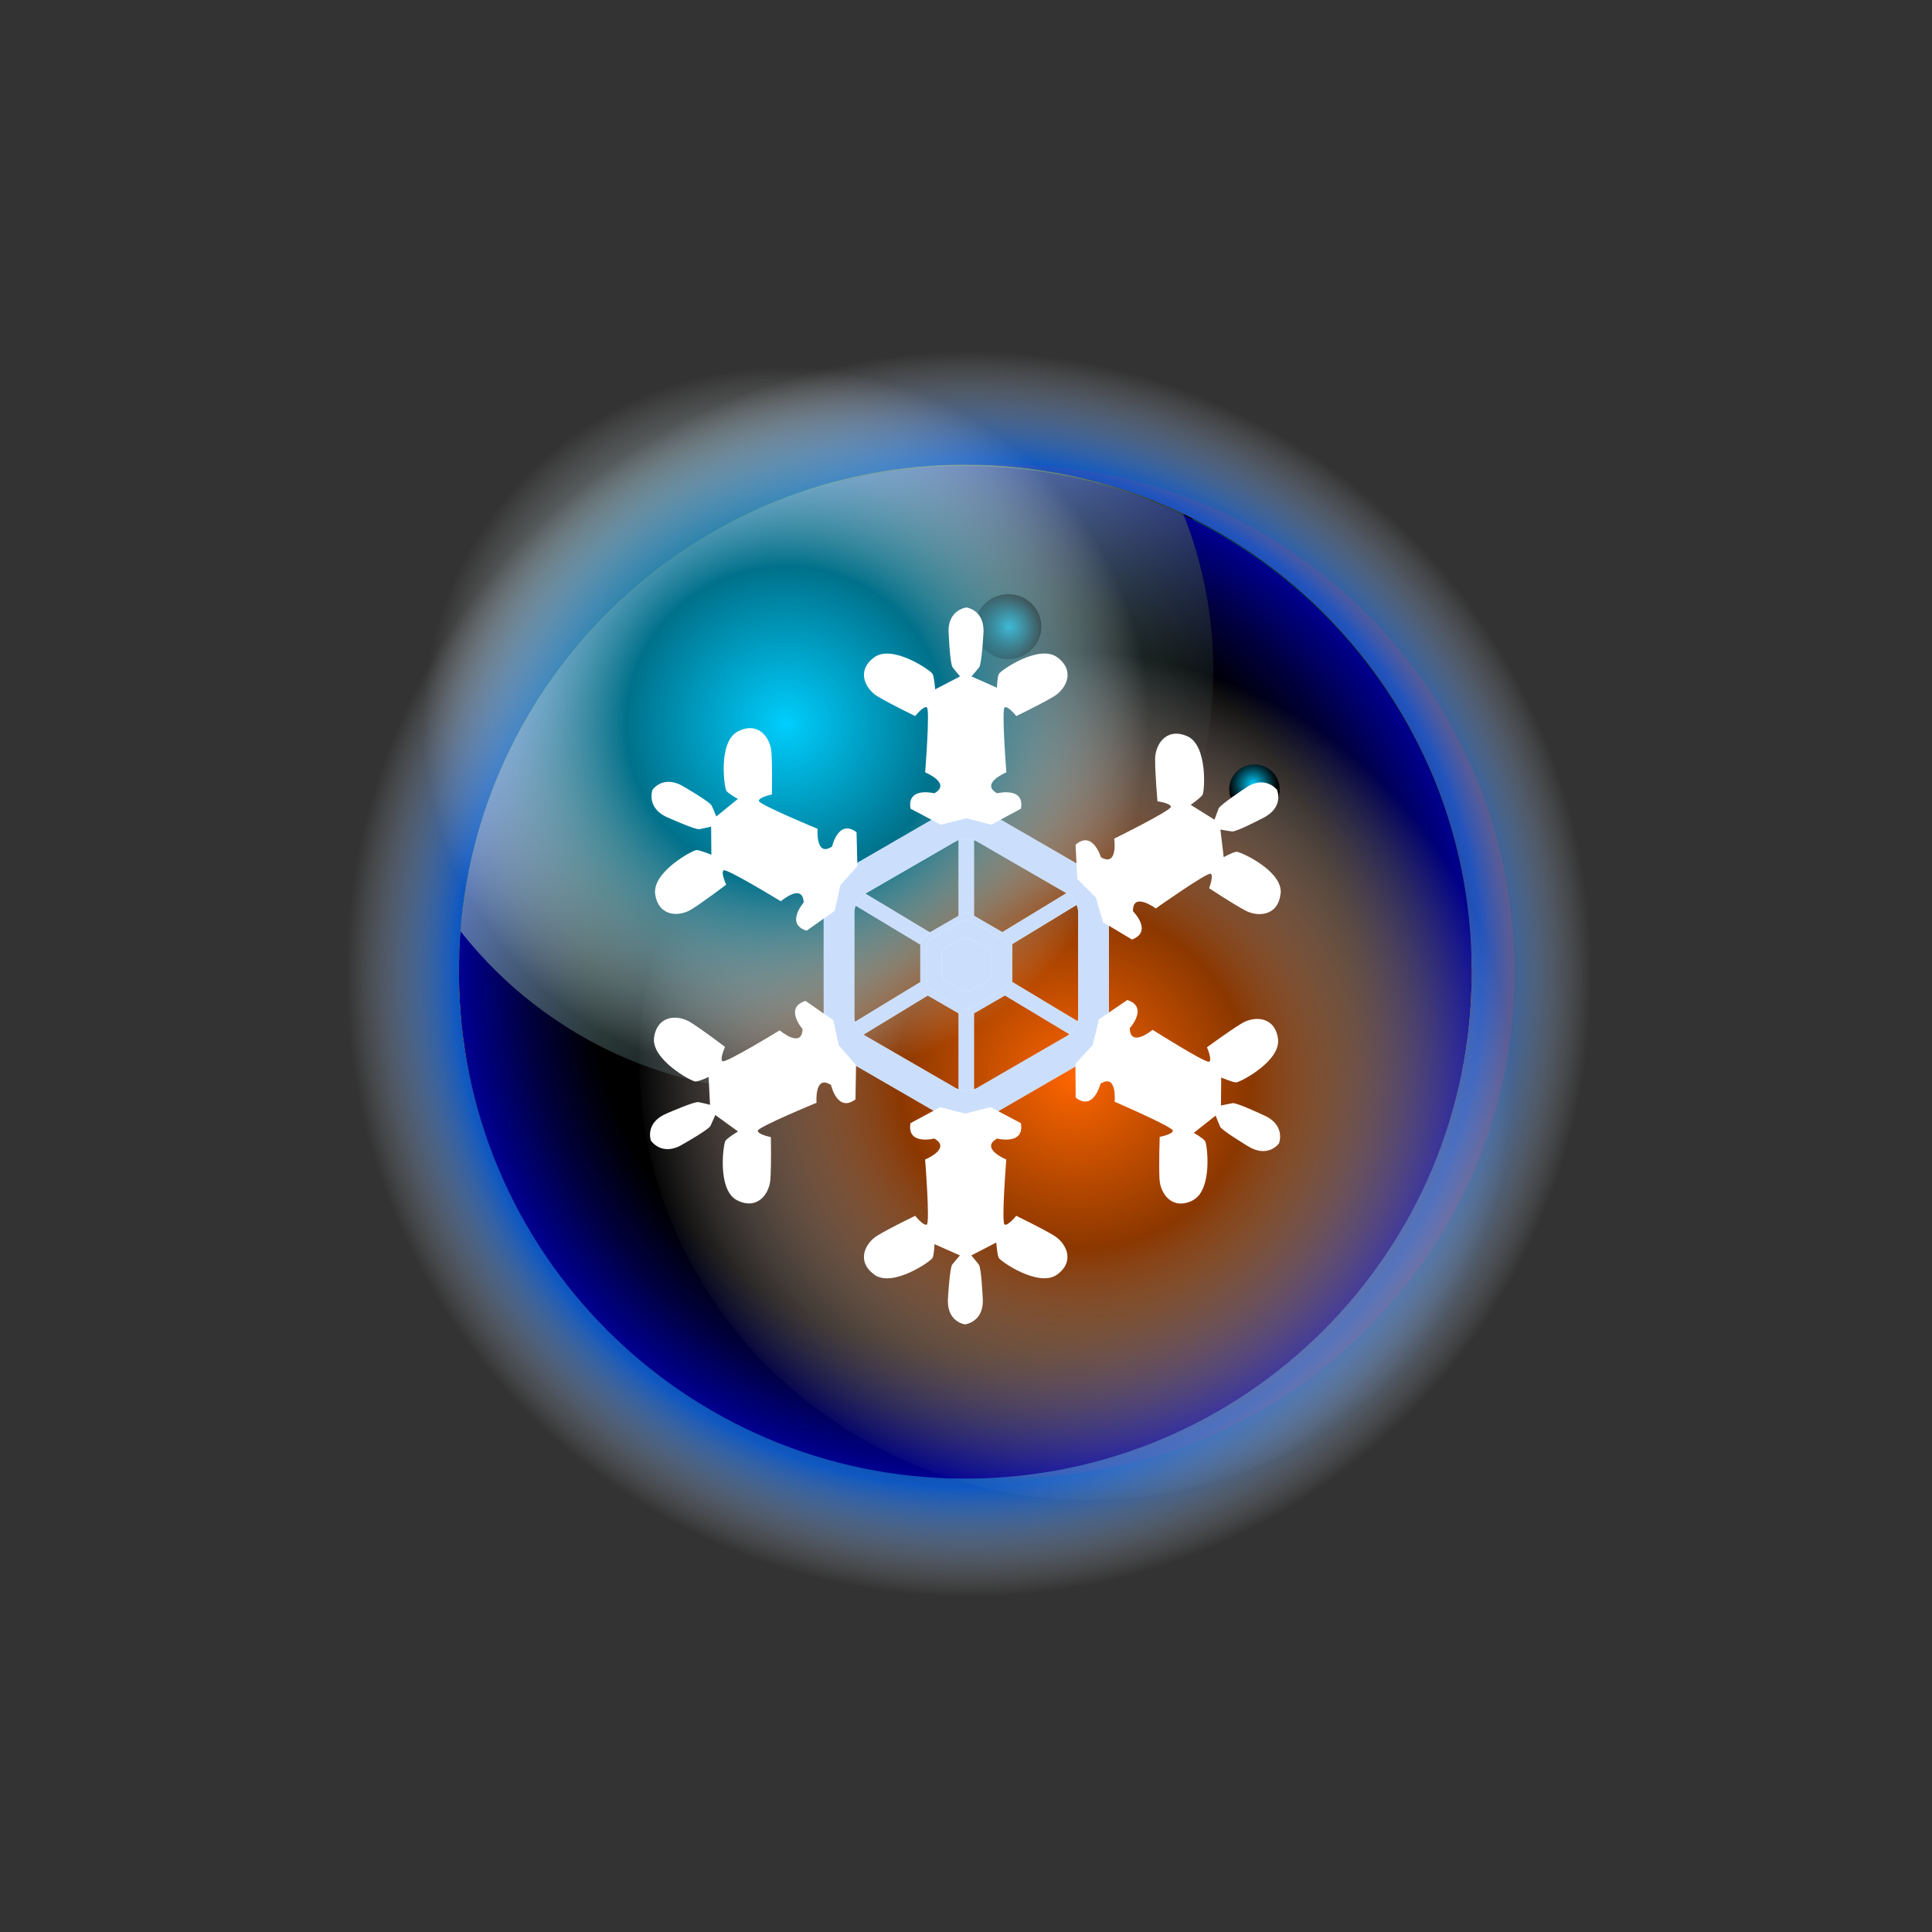 <?xml version="1.0" encoding="UTF-8"?>
<svg xmlns="http://www.w3.org/2000/svg" xmlns:xlink="http://www.w3.org/1999/xlink" version="1.1" viewBox="0 0 422 422">
  <rect x="0" y="0" width="422" height="422" fill="#333333" stroke="none"/>
  <defs>
    <style>
      .cls-1 {
        fill: url(#radial-gradient-7);
      }

      .cls-2 {
        fill: url(#radial-gradient-9);
      }

      .cls-3 {
        fill: url(#radial-gradient-19);
      }

      .cls-3, .cls-4, .cls-5, .cls-6, .cls-7, .cls-8, .cls-9, .cls-10, .cls-11, .cls-12, .cls-13, .cls-14, .cls-15, .cls-16, .cls-17, .cls-18, .cls-19, .cls-20, .cls-21, .cls-22, .cls-23, .cls-24, .cls-25, .cls-26 {
        isolation: isolate;
      }

      .cls-3, .cls-14 {
        mix-blend-mode: lighten;
      }

      .cls-4 {
        fill: url(#linear-gradient-8);
      }

      .cls-4, .cls-5, .cls-10, .cls-11, .cls-12, .cls-13, .cls-15, .cls-16, .cls-17, .cls-18, .cls-27, .cls-26 {
        mix-blend-mode: screen;
      }

      .cls-4, .cls-14, .cls-19, .cls-20, .cls-21, .cls-22, .cls-23, .cls-24 {
        opacity: .6;
      }

      .cls-28 {
        mix-blend-mode: multiply;
        opacity: .3;
      }

      .cls-29 {
        fill: url(#radial-gradient-16);
      }

      .cls-29, .cls-10, .cls-11, .cls-12, .cls-30, .cls-14, .cls-15, .cls-16, .cls-17, .cls-18, .cls-31 {
        fill-rule: evenodd;
      }

      .cls-5 {
        fill: url(#radial-gradient-22);
      }

      .cls-6 {
        fill: url(#radial-gradient-15);
      }

      .cls-6, .cls-7, .cls-8 {
        opacity: .5;
      }

      .cls-7 {
        fill: url(#radial-gradient-11);
      }

      .cls-8 {
        fill: url(#radial-gradient-13);
      }

      .cls-10 {
        fill: url(#radial-gradient-18);
      }

      .cls-11 {
        fill: url(#radial-gradient-21);
      }

      .cls-12 {
        fill: url(#radial-gradient-20);
      }

      .cls-30, .cls-32 {
        fill: red;
      }

      .cls-13 {
        fill: url(#radial-gradient);
        opacity: .7;
      }

      .cls-14 {
        fill: url(#radial-gradient-17);
      }

      .cls-33 {
        mix-blend-mode: hard-light;
      }

      .cls-34 {
        fill: url(#radial-gradient-12);
      }

      .cls-35 {
        fill: url(#radial-gradient-14);
      }

      .cls-36 {
        fill: url(#radial-gradient-10);
      }

      .cls-37 {
        fill: #fff;
      }

      .cls-15 {
        fill: url(#radial-gradient-5);
        opacity: .8;
      }

      .cls-16 {
        fill: url(#radial-gradient-3);
        opacity: .32;
      }

      .cls-17 {
        fill: url(#radial-gradient-4);
      }

      .cls-18 {
        fill: url(#radial-gradient-6);
      }

      .cls-19 {
        fill: url(#linear-gradient-7);
      }

      .cls-19, .cls-20, .cls-21, .cls-22, .cls-23, .cls-24 {
        mix-blend-mode: color-dodge;
      }

      .cls-20 {
        fill: url(#linear-gradient-5);
      }

      .cls-21 {
        fill: url(#linear-gradient-4);
      }

      .cls-22 {
        fill: url(#linear-gradient-6);
      }

      .cls-23 {
        fill: url(#linear-gradient-3);
      }

      .cls-24 {
        fill: url(#linear-gradient-2);
      }

      .cls-38 {
        opacity: .75;
      }

      .cls-39 {
        fill: #b9d4fc;
      }

      .cls-25 {
        fill: url(#linear-gradient);
        mix-blend-mode: darken;
      }

      .cls-31 {
        fill: url(#radial-gradient-2);
      }

      .cls-26 {
        fill: url(#radial-gradient-8);
      }
    </style>
    <radialGradient id="radial-gradient" cx="-85.42" cy="630.48" fx="-85.42" fy="630.48" r="1" gradientTransform="translate(12947.72 94217.64) scale(149.1 -149.1)" gradientUnits="userSpaceOnUse">
      <stop offset=".52" stop-color="#000"/>
      <stop offset=".75" stop-color="#0068ff"/>
      <stop offset=".91" stop-color="#fff" stop-opacity="0"/>
    </radialGradient>
    <radialGradient id="radial-gradient-2" cx="-85.22" cy="629.99" fx="-85.22" fy="629.99" r="1" gradientTransform="translate(9635.77 69884.12) scale(110.59 -110.59)" gradientUnits="userSpaceOnUse">
      <stop offset="0" stop-color="#331048"/>
      <stop offset=".28" stop-color="#300e44"/>
      <stop offset=".56" stop-color="#280b38"/>
      <stop offset=".83" stop-color="#1b0424"/>
      <stop offset="1" stop-color="#110015"/>
    </radialGradient>
    <radialGradient id="radial-gradient-3" cx="-85.22" cy="629.99" fx="-85.22" fy="629.99" r="1" gradientTransform="translate(9635.77 69884.12) scale(110.59 -110.59)" gradientUnits="userSpaceOnUse">
      <stop offset="0" stop-color="aqua"/>
      <stop offset=".37" stop-color="#00a4a4"/>
      <stop offset="1" stop-color="#000"/>
    </radialGradient>
    <radialGradient id="radial-gradient-4" cx="-84.72" cy="628.77" fx="-84.72" fy="628.77" r="1" gradientTransform="translate(5870.16 42593.67) scale(67.37 -67.37)" gradientUnits="userSpaceOnUse">
      <stop offset="0" stop-color="#c700ff"/>
      <stop offset=".04" stop-color="#bc00f1"/>
      <stop offset=".4" stop-color="#6d008b"/>
      <stop offset=".69" stop-color="#320040"/>
      <stop offset=".9" stop-color="#0d0011"/>
      <stop offset="1" stop-color="#000"/>
    </radialGradient>
    <radialGradient id="radial-gradient-5" cx="-85.12" cy="629.66" fx="-85.12" fy="629.66" r="1" gradientTransform="translate(8572.62 59305.65) scale(97.95 -94.03)" gradientUnits="userSpaceOnUse">
      <stop offset="0" stop-color="aqua"/>
      <stop offset=".12" stop-color="#00fafa"/>
      <stop offset=".24" stop-color="#00ecec"/>
      <stop offset=".37" stop-color="#00d5d5"/>
      <stop offset=".51" stop-color="#00b4b4"/>
      <stop offset=".65" stop-color="#008b8b"/>
      <stop offset=".79" stop-color="#005858"/>
      <stop offset=".93" stop-color="#001d1d"/>
      <stop offset="1" stop-color="#000"/>
    </radialGradient>
    <radialGradient id="radial-gradient-6" cx="-84.51" cy="628.25" fx="-84.51" fy="628.25" r="1" gradientTransform="translate(5155.28 36424.65) scale(57.63 -57.63)" gradientUnits="userSpaceOnUse">
      <stop offset="0" stop-color="#c700ff"/>
      <stop offset=".04" stop-color="#bc00f1"/>
      <stop offset=".4" stop-color="#6d008b"/>
      <stop offset=".69" stop-color="#320040"/>
      <stop offset=".9" stop-color="#0d0011"/>
      <stop offset="1" stop-color="#000"/>
    </radialGradient>
    <linearGradient id="linear-gradient" x1="210.9" y1="279.44" x2="300.28" y2="279.44" gradientTransform="translate(0 421.89) scale(1 -1)" gradientUnits="userSpaceOnUse">
      <stop offset="0" stop-color="#008676"/>
      <stop offset=".26" stop-color="#068a75"/>
      <stop offset=".59" stop-color="#179572"/>
      <stop offset=".98" stop-color="#34a86e"/>
      <stop offset="1" stop-color="#36a96e"/>
    </linearGradient>
    <radialGradient id="radial-gradient-7" cx="-83.27" cy="625.23" fx="-83.27" fy="625.23" r="1" gradientTransform="translate(2794.09 19836.94) scale(31.52 -31.52)" gradientUnits="userSpaceOnUse">
      <stop offset="0" stop-color="#ff0"/>
      <stop offset=".19" stop-color="#ffe400"/>
      <stop offset=".59" stop-color="#ffa000"/>
      <stop offset="1" stop-color="#f50"/>
    </radialGradient>
    <radialGradient id="radial-gradient-8" cx="-82.98" cy="624.52" fx="-82.98" fy="624.52" r="1" gradientTransform="translate(2588.12 17914.13) scale(28.51 -28.51)" gradientUnits="userSpaceOnUse">
      <stop offset="0" stop-color="#c2ffff"/>
      <stop offset=".1" stop-color="#bdf9f9"/>
      <stop offset=".23" stop-color="#b1e8e8"/>
      <stop offset=".37" stop-color="#9ccdcd"/>
      <stop offset=".52" stop-color="#7fa7a7"/>
      <stop offset=".68" stop-color="#5a7676"/>
      <stop offset=".85" stop-color="#2d3b3b"/>
      <stop offset="1" stop-color="#000"/>
    </radialGradient>
    <radialGradient id="radial-gradient-9" cx="-84.72" cy="628.76" fx="-84.72" fy="628.76" r="1" gradientTransform="translate(5918.24 42448.84) scale(67.07 -67.07)" gradientUnits="userSpaceOnUse">
      <stop offset="0" stop-color="#331048"/>
      <stop offset=".28" stop-color="#300e44"/>
      <stop offset=".56" stop-color="#280b38"/>
      <stop offset=".83" stop-color="#1b0424"/>
      <stop offset="1" stop-color="#110015"/>
    </radialGradient>
    <radialGradient id="radial-gradient-10" cx="-78.71" cy="614.08" fx="-78.71" fy="614.08" r="1" gradientTransform="translate(1181.61 7524.1) scale(11.79 -11.79)" gradientUnits="userSpaceOnUse">
      <stop offset="0" stop-color="#54ffff"/>
      <stop offset=".18" stop-color="#53fbff"/>
      <stop offset=".35" stop-color="#50efff"/>
      <stop offset=".52" stop-color="#4bdbff"/>
      <stop offset=".69" stop-color="#44c0ff"/>
      <stop offset=".85" stop-color="#3c9dff"/>
      <stop offset="1" stop-color="#37f"/>
    </radialGradient>
    <radialGradient id="radial-gradient-11" cx="-94.63" cy="652.96" fx="-94.63" fy="652.96" r="1" gradientTransform="translate(-689.19 -6224.33) rotate(-180) scale(9.97 -9.97)" gradientUnits="userSpaceOnUse">
      <stop offset="0" stop-color="#c86bff"/>
      <stop offset=".17" stop-color="#c365ff"/>
      <stop offset=".37" stop-color="#b656ff"/>
      <stop offset=".6" stop-color="#a03cff"/>
      <stop offset=".85" stop-color="#8319ff"/>
      <stop offset="1" stop-color="#6d00ff"/>
    </radialGradient>
    <linearGradient id="linear-gradient-2" x1="246.61" y1="147.94" x2="255.21" y2="139.28" gradientTransform="translate(0 421.89) scale(1 -1)" gradientUnits="userSpaceOnUse">
      <stop offset="0" stop-color="#c2ffff"/>
      <stop offset=".09" stop-color="#bcf7f7"/>
      <stop offset=".22" stop-color="#ace2e2"/>
      <stop offset=".37" stop-color="#92c0c0"/>
      <stop offset=".55" stop-color="#6e9191"/>
      <stop offset=".74" stop-color="#405454"/>
      <stop offset=".94" stop-color="#090b0b"/>
      <stop offset=".97" stop-color="#000"/>
    </linearGradient>
    <linearGradient id="linear-gradient-3" x1="241.78" y1="140.83" x2="247.53" y2="145.7" gradientTransform="translate(0 421.89) scale(1 -1)" gradientUnits="userSpaceOnUse">
      <stop offset="0" stop-color="#c2ffff"/>
      <stop offset=".09" stop-color="#bcf7f7"/>
      <stop offset=".22" stop-color="#ace2e2"/>
      <stop offset=".37" stop-color="#92c0c0"/>
      <stop offset=".55" stop-color="#6e9191"/>
      <stop offset=".74" stop-color="#405454"/>
      <stop offset=".94" stop-color="#090b0b"/>
      <stop offset=".97" stop-color="#000"/>
    </linearGradient>
    <radialGradient id="radial-gradient-12" cx="-72.58" cy="599.13" fx="-72.58" fy="599.13" r="1" gradientTransform="translate(687.49 3980.72) scale(6.41 -6.41)" gradientUnits="userSpaceOnUse">
      <stop offset="0" stop-color="#54ffff"/>
      <stop offset=".18" stop-color="#53fbff"/>
      <stop offset=".35" stop-color="#50efff"/>
      <stop offset=".52" stop-color="#4bdbff"/>
      <stop offset=".69" stop-color="#44c0ff"/>
      <stop offset=".85" stop-color="#3c9dff"/>
      <stop offset="1" stop-color="#37f"/>
    </radialGradient>
    <radialGradient id="radial-gradient-13" cx="-101.87" cy="670.65" fx="-101.87" fy="670.65" r="1" gradientTransform="translate(-329.33 -3492.01) rotate(-180) scale(5.42 -5.42)" gradientUnits="userSpaceOnUse">
      <stop offset="0" stop-color="#c86bff"/>
      <stop offset=".17" stop-color="#c365ff"/>
      <stop offset=".37" stop-color="#b656ff"/>
      <stop offset=".6" stop-color="#a03cff"/>
      <stop offset=".85" stop-color="#8319ff"/>
      <stop offset="1" stop-color="#6d00ff"/>
    </radialGradient>
    <linearGradient id="linear-gradient-4" x1="218.54" y1="286.1" x2="223.21" y2="281.4" gradientTransform="translate(0 421.89) scale(1 -1)" gradientUnits="userSpaceOnUse">
      <stop offset="0" stop-color="#c2ffff"/>
      <stop offset=".09" stop-color="#bcf7f7"/>
      <stop offset=".22" stop-color="#ace2e2"/>
      <stop offset=".37" stop-color="#92c0c0"/>
      <stop offset=".55" stop-color="#6e9191"/>
      <stop offset=".74" stop-color="#405454"/>
      <stop offset=".94" stop-color="#090b0b"/>
      <stop offset=".97" stop-color="#000"/>
    </linearGradient>
    <linearGradient id="linear-gradient-5" x1="214.36" y1="280.91" x2="217.47" y2="283.55" gradientTransform="translate(0 421.89) scale(1 -1)" gradientUnits="userSpaceOnUse">
      <stop offset="0" stop-color="#c2ffff"/>
      <stop offset=".09" stop-color="#bcf7f7"/>
      <stop offset=".22" stop-color="#ace2e2"/>
      <stop offset=".37" stop-color="#92c0c0"/>
      <stop offset=".55" stop-color="#6e9191"/>
      <stop offset=".74" stop-color="#405454"/>
      <stop offset=".94" stop-color="#090b0b"/>
      <stop offset=".97" stop-color="#000"/>
    </linearGradient>
    <radialGradient id="radial-gradient-14" cx="-68.84" cy="589.98" fx="-68.84" fy="589.98" r="1" gradientTransform="translate(620.92 3131.57) scale(5.01 -5.01)" gradientUnits="userSpaceOnUse">
      <stop offset="0" stop-color="#54ffff"/>
      <stop offset=".18" stop-color="#53fbff"/>
      <stop offset=".35" stop-color="#50efff"/>
      <stop offset=".52" stop-color="#4bdbff"/>
      <stop offset=".69" stop-color="#44c0ff"/>
      <stop offset=".85" stop-color="#3c9dff"/>
      <stop offset="1" stop-color="#37f"/>
    </radialGradient>
    <radialGradient id="radial-gradient-15" cx="-106.32" cy="681.51" fx="-106.32" fy="681.51" r="1" gradientTransform="translate(-173.68 -2707.9) rotate(-180) scale(4.23 -4.23)" gradientUnits="userSpaceOnUse">
      <stop offset="0" stop-color="#c86bff"/>
      <stop offset=".17" stop-color="#c365ff"/>
      <stop offset=".37" stop-color="#b656ff"/>
      <stop offset=".6" stop-color="#a03cff"/>
      <stop offset=".85" stop-color="#8319ff"/>
      <stop offset="1" stop-color="#6d00ff"/>
    </radialGradient>
    <linearGradient id="linear-gradient-6" x1="273.06" y1="250.34" x2="276.72" y2="246.65" gradientTransform="translate(0 421.89) scale(1 -1)" gradientUnits="userSpaceOnUse">
      <stop offset="0" stop-color="#c2ffff"/>
      <stop offset=".09" stop-color="#bcf7f7"/>
      <stop offset=".22" stop-color="#ace2e2"/>
      <stop offset=".37" stop-color="#92c0c0"/>
      <stop offset=".55" stop-color="#6e9191"/>
      <stop offset=".74" stop-color="#405454"/>
      <stop offset=".94" stop-color="#090b0b"/>
      <stop offset=".97" stop-color="#000"/>
    </linearGradient>
    <linearGradient id="linear-gradient-7" x1="269.01" y1="245.64" x2="271.46" y2="247.72" gradientTransform="translate(0 421.89) scale(1 -1)" gradientUnits="userSpaceOnUse">
      <stop offset="0" stop-color="#c2ffff"/>
      <stop offset=".09" stop-color="#bcf7f7"/>
      <stop offset=".22" stop-color="#ace2e2"/>
      <stop offset=".37" stop-color="#92c0c0"/>
      <stop offset=".55" stop-color="#6e9191"/>
      <stop offset=".74" stop-color="#405454"/>
      <stop offset=".94" stop-color="#090b0b"/>
      <stop offset=".97" stop-color="#000"/>
    </linearGradient>
    <radialGradient id="radial-gradient-16" cx="-85.02" cy="629.51" fx="-85.02" fy="629.51" r="1" gradientTransform="translate(7701.93 55728.26) scale(88.11 -88.11)" gradientUnits="userSpaceOnUse">
      <stop offset=".24" stop-color="#9a0000"/>
      <stop offset=".32" stop-color="#ab0f00"/>
      <stop offset=".49" stop-color="#d93500"/>
      <stop offset=".61" stop-color="#f50"/>
      <stop offset=".66" stop-color="#ff7100"/>
      <stop offset=".78" stop-color="#ffb900"/>
      <stop offset=".9" stop-color="#ff0"/>
    </radialGradient>
    <radialGradient id="radial-gradient-17" cx="-85.42" cy="630.48" fx="-85.42" fy="630.48" r="1" gradientTransform="translate(12959.85 94288.59) scale(149.24 -149.24)" gradientUnits="userSpaceOnUse">
      <stop offset=".7" stop-color="#090902"/>
      <stop offset=".72" stop-color="#3c3c0d"/>
      <stop offset=".73" stop-color="#6a6a17"/>
      <stop offset=".74" stop-color="#929220"/>
      <stop offset=".75" stop-color="#b4b428"/>
      <stop offset=".77" stop-color="#cfcf2e"/>
      <stop offset=".78" stop-color="#e4e433"/>
      <stop offset=".8" stop-color="#f3f336"/>
      <stop offset=".82" stop-color="#fcfc38"/>
      <stop offset=".85" stop-color="#ffff39"/>
      <stop offset=".86" stop-color="#eeee35"/>
      <stop offset=".89" stop-color="#c2c22b"/>
      <stop offset=".94" stop-color="#7a7a1b"/>
      <stop offset=".99" stop-color="#1a1a05"/>
      <stop offset="1" stop-color="#000"/>
    </radialGradient>
    <radialGradient id="radial-gradient-18" cx="-85.22" cy="629.99" fx="-85.22" fy="629.99" r="1" gradientTransform="translate(9637.32 69895.71) scale(110.61 -110.61)" gradientUnits="userSpaceOnUse">
      <stop offset=".74" stop-color="#000"/>
      <stop offset=".78" stop-color="#001"/>
      <stop offset=".87" stop-color="#000040"/>
      <stop offset=".99" stop-color="#00008a"/>
      <stop offset="1" stop-color="#000092"/>
    </radialGradient>
    <linearGradient id="linear-gradient-8" x1="151.02" y1="296.76" x2="223.42" y2="213.49" gradientTransform="translate(0 421.89) scale(1 -1)" gradientUnits="userSpaceOnUse">
      <stop offset="0" stop-color="#c2ffff"/>
      <stop offset=".33" stop-color="#7aa1a1"/>
      <stop offset=".65" stop-color="#384a4a"/>
      <stop offset=".87" stop-color="#0f1414"/>
      <stop offset=".97" stop-color="#000"/>
    </linearGradient>
    <radialGradient id="radial-gradient-19" cx="-84.24" cy="630.27" fx="-84.24" fy="630.27" r="1" gradientTransform="translate(-18278.49 56352.12) rotate(26.14) scale(96.2 -92.87)" gradientUnits="userSpaceOnUse">
      <stop offset="0" stop-color="#f60"/>
      <stop offset=".04" stop-color="#f16000"/>
      <stop offset=".4" stop-color="#8b3700"/>
      <stop offset="1" stop-color="#fff" stop-opacity="0"/>
    </radialGradient>
    <radialGradient id="radial-gradient-20" cx="-74.13" cy="602.31" fx="-74.13" fy="602.31" r="1" gradientTransform="translate(756.97 4413.39) scale(7.24 -7.1)" gradientUnits="userSpaceOnUse">
      <stop offset="0" stop-color="#00cfff"/>
      <stop offset=".04" stop-color="#00c4f1"/>
      <stop offset=".4" stop-color="#00718b"/>
      <stop offset=".69" stop-color="#003440"/>
      <stop offset=".9" stop-color="#000e11"/>
      <stop offset="1" stop-color="#000"/>
    </radialGradient>
    <radialGradient id="radial-gradient-21" cx="-70.44" cy="593.13" fx="-70.44" fy="593.13" r="1" gradientTransform="translate(663.21 3386.02) scale(5.53 -5.42)" gradientUnits="userSpaceOnUse">
      <stop offset="0" stop-color="#00cfff"/>
      <stop offset=".04" stop-color="#00c4f1"/>
      <stop offset=".4" stop-color="#00718b"/>
      <stop offset=".69" stop-color="#003440"/>
      <stop offset=".9" stop-color="#000e11"/>
      <stop offset="1" stop-color="#000"/>
    </radialGradient>
    <radialGradient id="radial-gradient-22" cx="-85.01" cy="629.43" fx="-85.01" fy="629.43" r="1" gradientTransform="translate(7582.83 53955.85) scale(87.18 -85.47)" gradientUnits="userSpaceOnUse">
      <stop offset="0" stop-color="#00cfff"/>
      <stop offset=".04" stop-color="#00c4f1"/>
      <stop offset=".4" stop-color="#00718b"/>
      <stop offset=".91" stop-color="#fff" stop-opacity="0"/>
    </radialGradient>
  </defs>
  <!-- Generator: Adobe Illustrator 28.7.0, SVG Export Plug-In . SVG Version: 1.2.0 Build 55)  -->
  <g class="cls-9">
    <g id="Layer_1">
      <g class="cls-27">
        <g class="cls-28">
          <path class="cls-30" d="M330.8,212.17c0,4.48-.27,8.91-.8,13.24-.09.85-.21,1.68-.34,2.51-.21,1.52-.46,3.03-.74,4.51-4.98,26.88-19.69,50.36-40.35,66.63-1.05.83-2.11,1.63-3.19,2.43-18.29,13.37-40.81,21.25-65.19,21.25-21.32,0-41.24-6.04-58.13-16.48-.83-.51-1.65-1.04-2.48-1.58-30.12-19.74-50-53.81-50-92.51,0-24.89,8.22-47.86,22.1-66.33,1.17-1.54,2.36-3.06,3.6-4.53,20.29-24.28,50.8-39.71,84.9-39.71,60.48,0,109.64,48.57,110.57,108.84,0,.58.02,1.17.02,1.75l.04-.02Z"/>
          <path class="cls-30" d="M330.8,212.17c0,40.69-21.97,76.24-54.69,95.45-16.4,9.61-35.5,15.14-55.88,15.14s-41.24-6.04-58.13-16.48c-31.5-19.48-52.46-54.34-52.46-94.09,0-1.43.04-2.85.09-4.29,1.56,40.48,24.84,75.36,58.55,93.33,15.49,8.27,33.18,12.94,51.97,12.94s36.97-4.82,52.62-13.3c33.34-18.06,56.34-52.76,57.88-92.98.05,1.42.09,2.85.09,4.29l-.04-.02Z"/>
          <path class="cls-30" d="M317.75,159.95l-8.11,5.51-6.92,4.71c-14.73-32.63-46.12-55.17-82.46-55.17-27.66,0-52.46,13.05-69.21,33.69l-13.3-10.15c5.05-5.65,10.68-10.78,16.77-15.3,11.28-8.34,24.19-14.59,38.17-18.17,8.82-2.27,18.04-3.47,27.57-3.47,20.59,0,39.86,5.63,56.36,15.42,17.32,10.27,31.59,25.16,41.13,42.94v-.02Z"/>
          <path class="cls-30" d="M205.37,321.77c-54.06-7.26-95.74-53.56-95.74-109.6,0-20.1,5.36-38.94,14.73-55.19l14.7,10.39c-6.57,13.4-10.27,28.63-10.27,44.78,0,37.87,20.38,70.7,50.13,86.72l26.43,22.88.02.02Z"/>
          <path class="cls-30" d="M330.8,212.17c0,46.51-28.7,86.32-69.37,102.64l9.95-22.1c24.29-17.48,40.26-47.03,40.26-80.56,0-12.04-2.05-23.57-5.83-34.19l15.49-10.66c6.09,13.71,9.49,28.9,9.49,44.87Z"/>
          <path class="cls-30" d="M148.85,151.81l-3.38,4.27-13.76-10.23c1.17-1.54,2.36-3.06,3.6-4.53l13.54,10.52v-.02Z"/>
          <path class="cls-30" d="M276.11,307.62c-16.39,9.61-35.5,15.14-55.88,15.14s-41.24-6.04-58.13-16.48c-.32-.97-.27-1.93.27-2.87.57-1.22,2.71-1.9,5.9-2.18,11.54-1.05,36.92,2.82,51.95,2.18,21.81-.12,45.31-2.92,52.62-2.52.99.05,1.68.16,2.04.35.05.04.09.05.14.07,2.39,1.29,2.78,4.43,1.1,6.32v-.02Z"/>
          <path class="cls-32" d="M328.96,232.46c-9.53,51.38-54.59,90.3-108.73,90.3-21.32,0-41.24-6.04-58.13-16.48,40.07-2.9,77.55-9.07,110.34-21.14l1.77-5.28c26.84-7.42,45.81-22.8,54.75-47.4Z"/>
          <path class="cls-32" d="M164.12,218.86c0,2.53-1.65,4.6-5.05,4.6s-6.16-2.05-6.16-4.6,2.76-4.6,6.16-4.6,5.05,2.05,5.05,4.6Z"/>
          <path class="cls-32" d="M330.8,212.17c0,4.48-.27,8.91-.8,13.24-2-1.03-4.41-2.76-4.98-5.35-.48-2.2,3.13-6.55,5.74-9.63,0,.58.02,1.17.02,1.75l.02-.02Z"/>
          <path class="cls-32" d="M309.64,165.44l-6.92,4.71c-14.73-32.63-46.12-55.17-82.46-55.17,35.18-2.6,75.92,17.95,89.38,50.46Z"/>
          <path class="cls-32" d="M220.25,114.98c-27.66,0-52.46,13.05-69.21,33.7l-13.3-10.15c5.05-5.65,10.68-10.78,16.77-15.3l-4.09,5.86c25.99-11.12,48.8-14.68,69.83-14.09v-.02Z"/>
          <path class="cls-32" d="M155.49,135.92c-1.47-.11-2.94.19-4.23.9-.97.55-1.45,1.08-.64,1.59,1.31.81,7.47-1.42,6.89-2.04-.27-.28-1.13-.41-2.02-.48v.02Z"/>
          <path class="cls-32" d="M163.41,129.9c-1.82,0-4.57.11-3.35,1.12s6.09-.11,5.88-.57c-.19-.46-2.53-.57-2.53-.57v.02Z"/>
          <path class="cls-32" d="M271.08,120.36c-22.34-13-50.85-16.43-77.23-10.36l-1.15-4.96c8.82-2.27,18.04-3.47,27.57-3.47,17.83,0,34.69,4.21,49.59,11.72l1.24,7.07h-.02Z"/>
          <path class="cls-32" d="M288.95,143.15c0,3.26-2.64,5.9-5.9,5.9s-5.9-2.64-5.9-5.9,2.64-5.9,5.9-5.9,5.9,2.64,5.9,5.9Z"/>
          <path class="cls-30" d="M137.81,231.36s-3.95,26.79,0,27.09c3.95.3,0-27.09,0-27.09Z"/>
          <path class="cls-30" d="M145.83,255.6s-4.05,16.34,0,15.94c4.06-.41,0-15.94,0-15.94Z"/>
          <path class="cls-30" d="M157.39,263.57s-2.12,12.7-1.52,14.04c.6,1.35,3.65,6.2,4.57,4.67.55-.92-.43-2.92-1.27-4.36-.69-1.17-1.12-2.48-1.19-3.84l-.58-10.52Z"/>
          <path class="cls-32" d="M167.34,282.58s-1.72,7.93-.41,8.43c1.31.5.41-8.43.41-8.43Z"/>
          <path class="cls-32" d="M148.87,246.83c0,1.54-.28,2.8-.62,2.8s-.62-1.26-.62-2.8.28-2.8.62-2.8.62,1.26.62,2.8Z"/>
          <path class="cls-32" d="M154.45,259.81c0,2.32-.5,4.21-1.11,4.21s-1.12-1.88-1.12-4.21.5-4.21,1.12-4.21,1.11,1.88,1.11,4.21Z"/>
          <path class="cls-32" d="M152.52,275.86s-2.57,8.73-.3,8.8c2.27.07.3-8.8.3-8.8Z"/>
          <path class="cls-32" d="M162.81,291.38c.54,0,.97-.44.97-.97s-.44-.97-.97-.97-.97.44-.97.97.44.97.97.97Z"/>
          <path class="cls-32" d="M293.73,280.87c-1.84,2.78-3.82,11.54-5.12,18.22-1.04.83-2.11,1.63-3.19,2.43-.14-1.4-.28-3.13-.37-5.28-.48-11.56,3.67-17.46,5.83-19.35,2.16-1.89,5.95-.67,2.85,3.98Z"/>
          <path class="cls-32" d="M326.59,191.79c0,2.43-1.2,4.39-2.67,4.39s-2.34-1.96-2.34-4.39,1.36-3.31,2.83-3.31,2.16.88,2.16,3.31h.02Z"/>
        </g>
        <path class="cls-13" d="M316.3,316.41c58.23-58.23,58.23-152.63,0-210.86-58.23-58.23-152.64-58.23-210.86,0-58.23,58.23-58.23,152.63,0,210.86,58.23,58.23,152.63,58.23,210.86,0Z"/>
        <path class="cls-31" d="M321.45,212.17c0,.94,0,1.86-.04,2.78v1.56c-.04.71-.05,1.4-.11,2.11,0,.16,0,.32-.04.48-.04.85-.11,1.68-.2,2.51-.04.37-.05.74-.11,1.1-.07.78-.16,1.58-.25,2.36,0,.11-.04.23-.04.35-.04.41-.11.82-.14,1.24,0,.14-.04.28-.05.43-.03.28-.09.57-.12.83-.05.46-.12.92-.2,1.36-.03.18-.03.34-.09.51-.07.53-.16,1.04-.27,1.56,0,.07,0,.14-.04.21-.05.3-.11.6-.16.9v.04s0,.11-.04.14c-.04.16-.05.34-.11.5,0,.16-.04.32-.09.48-.04.16-.07.32-.11.48-.04.11-.04.23-.07.34,0,.14-.04.28-.07.41,0,.04,0,.05-.04.11-.05.23-.11.44-.14.67-.07.34-.14.67-.23,1.01-.04.19-.09.41-.12.6-.05.27-.11.51-.18.78-.07.32-.16.64-.23.94-.04.16-.07.3-.11.46-.04.12-.05.27-.11.39v.14c0,.05-.04.12-.04.2-.12.48-.27.96-.41,1.43-.05.25-.11.5-.19.76-.09.34-.2.65-.28.99-.05.18-.11.34-.14.48-.04.18-.11.34-.16.53-.04.16-.11.32-.14.48-.07.25-.14.48-.25.73-.11.34-.21.69-.32,1.03-.04.07-.05.12-.07.19-.04.07-.05.14-.07.21-.04.09-.04.16-.07.23-.05.19-.12.41-.2.6-.05.16-.11.32-.16.46-.07.23-.16.46-.23.67-.2.53-.37,1.08-.57,1.61-.11.28-.21.57-.34.87-.05.18-.12.34-.2.51-.12.32-.27.64-.39.96-.05.12-.11.27-.18.41v.03s-.05.12-.09.2c-.09.21-.18.43-.27.64-.04.12-.11.27-.16.39-.07.14-.12.26-.18.41-.04.09-.07.16-.11.23v.04c-.05.11-.11.23-.16.34-.21.51-.42,1.01-.65,1.54-.11.21-.2.42-.28.64-.32.71-.64,1.38-.96,2.07,0,.04-.04.05-.04.09-.04.05-.04.11-.07.14-.07.16-.16.32-.23.48-.09.2-.19.39-.27.57-.09.18-.18.34-.25.48-.18.32-.34.64-.48.94-.04.05-.04.11-.09.16-.11.21-.21.41-.32.62-.04.05-.04.09-.05.11-.12.25-.27.48-.39.73-.05.09-.11.18-.12.25-.05.12-.12.25-.2.35-.04.07-.07.12-.09.18-.25.44-.48.89-.71,1.31,0,0-.05.11-.09.16l-.04.04c-.05.12-.12.25-.19.37-.23.41-.46.78-.69,1.17-.05.11-.11.19-.18.3-.14.25-.28.48-.44.73-.14.27-.3.51-.46.78-.23.37-.46.74-.71,1.1,0,.04-.04.09-.07.12-.11.16-.19.32-.28.46-.05.11-.12.19-.2.3-.34.55-.67,1.08-1.04,1.61-.12.21-.27.41-.41.62-.04.04-.05.07-.07.11-.05.05-.09.11-.12.18-.04.04-.05.09-.07.11-.44.65-.9,1.31-1.38,1.98-.07.09-.12.18-.19.27-.05.11-.12.2-.2.26-.21.3-.41.59-.64.85-.07.11-.16.23-.26.34-.14.21-.32.43-.48.64-.27.34-.51.69-.76,1.01-.04.05-.09.12-.14.2l-.04.04s-.12.18-.19.26c-.35.48-.73.94-1.1,1.38-.23.3-.48.58-.71.87-.11.14-.23.28-.34.41-.62.76-1.26,1.51-1.91,2.23-.09.11-.16.2-.25.27-.05.07-.11.14-.18.19-.46.53-.94,1.04-1.4,1.54-.14.18-.3.34-.46.48-.04.05-.11.11-.14.16l-.18.18c-.19.23-.41.46-.64.67-.05.07-.12.16-.21.23-.03.04-.03.05-.07.07-.09.09-.18.2-.27.27-.3.32-.62.64-.94.94-.04.05-.11.11-.18.18,0,.04-.04.07-.11.11-.04.04-.05.07-.09.09-.41.41-.83.85-1.26,1.24-.23.25-.48.48-.71.69-.07.09-.16.16-.23.23-.11.11-.21.19-.32.28-.43.41-.89.83-1.35,1.24-.07.07-.16.16-.27.23-.27.27-.57.51-.85.76-.11.11-.23.21-.34.3-.14.12-.27.27-.41.37-.04.04-.07.05-.11.09-.42.39-.87.76-1.31,1.11-.16.14-.34.28-.48.41-.11.09-.2.16-.28.23-.07.05-.14.11-.21.18-.2.18-.41.34-.64.51-.18.14-.35.28-.55.42-.11.11-.23.2-.34.28-.21.18-.42.34-.64.48-.11.11-.21.18-.32.27-.14.11-.3.23-.44.34-.48.37-.96.74-1.45,1.08-.11.09-.19.16-.3.21,0,.04-.04.04-.04.04-.11.07-.19.16-.32.23-.18.12-.34.25-.5.35-.07.05-.14.11-.21.16-.23.16-.46.34-.69.48-.34.25-.69.48-1.03.71-.35.25-.73.5-1.1.74-.09.07-.2.12-.3.2-.11.09-.25.18-.37.25-.25.16-.48.32-.73.48-.11.09-.23.16-.35.23-.18.11-.34.23-.53.34-.07.05-.16.11-.23.14-.04.04-.11.07-.16.11-.18.11-.34.21-.51.34-.18.11-.35.21-.53.32-.23.14-.46.28-.69.42-.27.16-.53.32-.8.48-.09.04-.16.11-.25.14-.07.04-.12.07-.2.11-.51.3-1.04.6-1.58.9-.16.11-.32.2-.48.27-.11.07-.23.14-.35.2-.21.12-.44.26-.67.37-.35.19-.71.39-1.08.57-.34.2-.67.35-1.01.53-.11.05-.2.11-.32.16-.27.14-.51.26-.78.41-.25.12-.5.25-.74.37l-1.81.87s-.18.09-.26.11c-.09.04-.2.09-.28.12-.81.39-1.63.76-2.44,1.1-.3.12-.62.27-.94.41h-.04c-.57.23-1.13.48-1.7.69-.34.16-.71.3-1.04.42-.12.05-.27.11-.41.16-2.04.78-4.09,1.52-6.18,2.18-.25.09-.5.18-.74.25-.46.14-.94.28-1.38.41-.57.18-1.15.34-1.72.48-.46.12-.92.27-1.38.37-.3.09-.6.18-.92.25-.3.09-.6.16-.9.23-.57.14-1.15.28-1.74.41-.05,0-.11.04-.2.04-.07,0-.14.04-.21.04-.69.16-1.38.3-2.07.46h-.07c-1.95.39-3.9.73-5.86,1.03-.23.04-.44.05-.65.11-.23.04-.44.05-.65.09-.21.04-.43.05-.64.09-.3.04-.6.07-.9.11-.11,0-.21.04-.32.04s-.2,0-.28.04c-.53.05-1.04.11-1.58.18h-.03c-.12,0-.27.04-.41.04-.6.05-1.22.11-1.82.16-.34.04-.66.05-1.01.07-.12,0-.27.04-.39.04h-.39c-.34.04-.65.04-.99.05-.25,0-.48.04-.71.04-.12,0-.25,0-.37.04h-.89c-.19,0-.41.03-.6.03h-1.43c-.64,0-1.29.04-1.93.04h-.34c-2.64,0-5.24-.09-7.81-.28-2.37-.16-4.73-.39-7.05-.71h-.12c-.8-.11-1.61-.21-2.39-.35-.85-.11-1.68-.26-2.5-.41-.83-.14-1.66-.32-2.5-.48s-1.65-.34-2.46-.53c-.83-.2-1.65-.39-2.46-.6-1.61-.41-3.22-.85-4.8-1.33-1.61-.48-3.17-1.01-4.74-1.56-2.35-.82-4.66-1.72-6.9-2.71-.76-.34-1.52-.66-2.27-1.01-3.19-1.45-6.3-3.06-9.31-4.82-.94-.53-1.88-1.08-2.8-1.66-.19-.12-.41-.27-.62-.41-.64-.37-1.24-.78-1.84-1.19-.94-.62-1.88-1.24-2.8-1.89-.9-.64-1.79-1.27-2.67-1.93,0,0-.04,0-.05-.04-.9-.67-1.79-1.36-2.66-2.05-.8-.64-1.59-1.27-2.36-1.93-.09-.04-.18-.11-.25-.2-.87-.73-1.7-1.45-2.53-2.21-.71-.64-1.42-1.27-2.11-1.93-.12-.11-.25-.21-.37-.34-.11-.09-.19-.18-.28-.26-.05-.04-.11-.11-.16-.16-.66-.64-1.31-1.29-1.95-1.93,0,0-.03-.04-.05-.05-.76-.78-1.52-1.58-2.27-2.37-.78-.82-1.52-1.67-2.25-2.5-.07-.05-.12-.11-.16-.18-.66-.76-1.31-1.52-1.95-2.3-.07-.07-.12-.12-.14-.2-.21-.25-.41-.48-.6-.73-.23-.28-.46-.57-.69-.87-.27-.32-.51-.64-.74-.94-.11-.11-.19-.23-.27-.35-.07-.09-.16-.19-.21-.28-.51-.67-1.03-1.36-1.52-2.05-.55-.74-1.08-1.49-1.59-2.25-.11-.14-.21-.28-.32-.44-.04-.04-.04-.05-.05-.09-.11-.16-.21-.32-.32-.48-.34-.51-.71-1.04-1.03-1.58-.18-.25-.34-.49-.48-.76-.19-.28-.39-.58-.57-.89-.34-.55-.67-1.08-1.01-1.65-.09-.11-.16-.23-.21-.34-.11-.2-.21-.36-.32-.55-.46-.78-.92-1.59-1.36-2.39-.04-.07-.09-.16-.12-.23-.3-.53-.58-1.06-.87-1.59-.19-.39-.41-.78-.6-1.17l-.04-.04c-.25-.48-.48-.96-.73-1.45v-.04s-.04-.04-.04-.05c-.19-.41-.41-.81-.58-1.22-.18-.34-.34-.69-.48-1.01-.11-.26-.25-.51-.35-.78-.11-.23-.19-.46-.3-.67-.19-.42-.39-.87-.57-1.27-.11-.25-.21-.48-.32-.72-.14-.34-.28-.66-.41-.99-.14-.34-.28-.69-.41-1.04-.11-.26-.23-.57-.34-.85-.18-.48-.35-.94-.53-1.38-.12-.32-.25-.64-.36-.96-.05-.16-.11-.3-.16-.46-.14-.39-.28-.78-.41-1.15-.12-.35-.27-.73-.37-1.08,0-.04-.04-.07-.04-.11-.09-.23-.16-.48-.25-.71-.05-.18-.11-.34-.18-.51-.04-.09-.05-.19-.07-.27-.07-.19-.12-.39-.19-.57-.18-.57-.34-1.1-.5-1.66-.11-.34-.21-.69-.3-1.03-.05-.18-.11-.34-.16-.51-.14-.55-.3-1.08-.43-1.65-.12-.44-.25-.89-.34-1.33-.04-.16-.09-.34-.12-.48-.07-.3-.14-.58-.21-.87,0-.05,0-.11-.04-.18-.04-.11-.04-.19-.07-.28-.03-.11-.05-.25-.09-.35-.05-.28-.12-.58-.19-.87-.19-.85-.35-1.68-.53-2.55-.04-.16-.05-.32-.09-.48-.09-.41-.16-.83-.23-1.24-.09-.49-.18-1.01-.27-1.49-.09-.51-.18-1.03-.25-1.56-.04-.25-.07-.48-.11-.73,0-.09,0-.16-.04-.23-.04-.27-.07-.57-.11-.83,0-.12-.04-.27-.04-.39,0-.11-.03-.21-.03-.34-.04-.16-.04-.3-.05-.46-.04-.21-.05-.41-.07-.64,0-.11-.04-.2-.04-.28v-.04c-.03-.41-.09-.81-.12-1.24,0-.09,0-.18-.03-.27,0-.11,0-.19-.04-.28,0-.11-.03-.25-.03-.35-.09-.8-.14-1.61-.19-2.43-.04-.34-.04-.65-.07-1.01,0-.32-.03-.62-.05-.94v-.62c0-.39-.04-.78-.04-1.15-.05-1.4-.09-2.81-.09-4.25,0-.78,0-1.54.04-2.34,0-.64.04-1.26.05-1.91v-.04c.04-.92.07-1.82.12-2.73.04-.74.11-1.49.18-2.25.03-.64.11-1.29.18-1.91.05-.62.12-1.22.19-1.82.07-.57.14-1.15.21-1.74.35-2.69.8-5.35,1.36-7.95.12-.62.26-1.24.41-1.82.51-2.34,1.12-4.62,1.81-6.9.18-.62.35-1.24.55-1.82.03-.07.03-.14.07-.21.26-.81.51-1.61.8-2.43.35-1.04.73-2.09,1.12-3.12.5-1.33,1.03-2.66,1.59-3.97.41-.94.8-1.88,1.24-2.8.48-1.06.97-2.09,1.47-3.1,0-.03.04-.09.07-.12.5-1.04,1.03-2.07,1.59-3.1.53-1.01,1.08-2.02,1.66-3.01,0-.04.04-.04.04-.07,2.21-3.86,4.67-7.58,7.36-11.15,1.15-1.54,2.36-3.06,3.61-4.53.78-.94,1.59-1.88,2.43-2.78,1.26-1.42,2.55-2.8,3.9-4.14.71-.71,1.4-1.42,2.12-2.11.64-.62,1.31-1.24,1.97-1.82,2.11-1.93,4.27-3.77,6.51-5.51.53-.41,1.06-.81,1.61-1.22.21-.18.43-.34.65-.48,1.49-1.11,3.01-2.18,4.55-3.21.51-.34,1.03-.69,1.56-1.01.23-.14.46-.3.69-.43.57-.37,1.13-.71,1.7-1.06.18-.11.34-.21.53-.32.65-.41,1.33-.78,2-1.17.78-.44,1.54-.87,2.32-1.29,3.88-2.11,7.9-3.97,12.06-5.56.81-.34,1.66-.64,2.5-.94.85-.3,1.68-.6,2.53-.88.85-.28,1.7-.57,2.55-.83,3.86-1.2,7.83-2.19,11.88-2.96.99-.19,1.98-.37,2.96-.53.28-.04.58-.09.87-.12.89-.14,1.79-.26,2.67-.39.23-.04.48-.05.71-.09.82-.11,1.61-.19,2.43-.26.32-.04.64-.07.94-.11.89-.09,1.77-.16,2.66-.19.27-.04.53-.04.8-.05,1.03-.07,2.05-.11,3.1-.14h.19c1.15-.04,2.34-.05,3.51-.05h.12c.71,0,1.4,0,2.11.03h.87c.26,0,.51,0,.78.04h.55c.41,0,.8,0,1.2.03.19,0,.39,0,.58.04h.44c.16,0,.34,0,.48.04.43,0,.85.04,1.28.07.39.03.78.05,1.17.11.11,0,.23,0,.34.04.11,0,.25,0,.35.04.25,0,.48.04.71.05.35.04.73.07,1.08.11.34.03.69.07,1.01.11.21.04.44.05.65.09h.18c.78.11,1.56.19,2.34.32.05,0,.11,0,.14.03.9.12,1.81.27,2.71.43.09,0,.18.03.27.03.07,0,.12.04.19.04.11,0,.21.04.34.05.73.12,1.45.26,2.16.41.23.04.48.09.71.14.3.05.6.12.88.19.23.04.46.11.71.14.11.04.25.05.37.09.14.03.28.07.44.11.73.16,1.45.34,2.19.53.37.09.74.19,1.1.28.5.12,1.01.27,1.52.41.25.05.49.12.74.21.62.18,1.24.35,1.84.55.05,0,.11.04.18.05.44.12.89.27,1.31.41.34.11.69.21,1.01.34h.05c.85.28,1.68.57,2.51.88.14.04.3.11.44.16.41.16.82.3,1.24.48.43.14.85.32,1.29.48.34.14.71.28,1.04.42.62.25,1.22.48,1.82.76.55.23,1.08.46,1.61.71.09.04.16.05.23.11.73.34,1.45.67,2.18,1.01.71.34,1.4.67,2.11,1.03.57.27,1.11.55,1.66.85l1.12.6c.73.41,1.45.78,2.16,1.2.09.04.18.09.27.14.67.39,1.36.78,2.02,1.19.76.44,1.5.9,2.25,1.38.74.48,1.49.94,2.21,1.45.73.48,1.45.97,2.18,1.49.71.48,1.43,1.01,2.12,1.54.41.32.83.64,1.24.94.41.28.81.6,1.2.92.57.46,1.15.92,1.7,1.38,1.24.99,2.43,2,3.59,3.05.2.16.41.34.6.53.57.51,1.15,1.04,1.7,1.58t.07.07c.64.58,1.24,1.19,1.86,1.79,3.12,3.08,6.06,6.34,8.8,9.76.55.69,1.08,1.38,1.61,2.07,1.06,1.38,2.09,2.82,3.1,4.27,1.98,2.89,3.84,5.88,5.56,8.98.27.48.55.99.82,1.49,1.29,2.39,2.5,4.83,3.59,7.35,0,.04.04.07.04.11.34.73.64,1.45.96,2.2.04.11.09.23.14.35.27.64.53,1.31.78,1.96.83,2.14,1.61,4.32,2.32,6.53.48,1.45.9,2.92,1.31,4.39.74,2.71,1.38,5.45,1.91,8.25.16.81.32,1.63.44,2.44.04.12.04.27.07.39.11.64.2,1.29.28,1.93.2,1.19.34,2.39.48,3.59.07.64.14,1.29.2,1.95.04.48.09.97.12,1.45.04.3.05.58.05.87.05.64.11,1.24.12,1.88.04.34.04.64.05.97.04.43.04.87.07,1.29v1.56c0,.34.04.64.04.97v1.75l-.05.14Z"/>
        <path class="cls-16" d="M321.45,212.17c0,.94,0,1.86-.04,2.78v1.56c-.04.71-.05,1.4-.11,2.11,0,.16,0,.32-.04.48-.04.85-.11,1.68-.2,2.51-.04.37-.05.74-.11,1.1-.07.78-.16,1.58-.25,2.36,0,.11-.04.23-.04.35-.04.41-.11.82-.14,1.24,0,.14-.04.28-.05.43-.03.28-.09.57-.12.83-.05.46-.12.92-.2,1.36-.03.18-.03.34-.09.51-.07.53-.16,1.04-.27,1.56,0,.07,0,.14-.04.21-.05.3-.11.6-.16.9v.04s0,.11-.04.14c-.04.16-.05.34-.11.5,0,.16-.04.32-.09.48-.04.16-.07.32-.11.48-.04.11-.04.23-.07.34,0,.14-.04.28-.07.41,0,.04,0,.05-.04.11-.05.23-.11.44-.14.67-.07.34-.14.67-.23,1.01-.04.19-.09.41-.12.6-.05.27-.11.51-.18.78-.07.32-.16.64-.23.94-.04.16-.07.3-.11.46-.04.12-.05.27-.11.39v.14c0,.05-.04.12-.04.2-.12.48-.27.96-.41,1.43-.05.25-.11.5-.19.76-.09.34-.2.65-.28.99-.05.18-.11.34-.14.48-.04.18-.11.34-.16.53-.04.16-.11.32-.14.48-.07.25-.14.48-.25.73-.11.34-.21.69-.32,1.03-.04.07-.05.12-.07.19-.04.07-.05.14-.07.21-.04.09-.04.16-.07.23-.05.19-.12.41-.2.6-.05.16-.11.32-.16.46-.07.23-.16.46-.23.67-.2.53-.37,1.08-.57,1.61-.11.28-.21.57-.34.87-.05.18-.12.34-.2.51-.12.32-.27.64-.39.96-.05.12-.11.27-.18.41v.03s-.05.12-.09.2c-.09.21-.18.43-.27.64-.04.12-.11.27-.16.39-.07.14-.12.26-.18.41-.04.09-.07.16-.11.23v.04c-.05.11-.11.23-.16.34-.21.51-.42,1.01-.65,1.54-.11.21-.2.42-.28.64-.32.71-.64,1.38-.96,2.07,0,.04-.04.05-.04.09-.04.05-.04.11-.07.14-.07.16-.16.32-.23.48-.09.2-.19.39-.27.57-.09.18-.18.34-.25.48-.18.32-.34.64-.48.94-.04.05-.04.11-.09.16-.11.21-.21.41-.32.62-.04.05-.04.09-.05.11-.12.25-.27.48-.39.73-.05.09-.11.18-.12.25-.05.12-.12.25-.2.35-.04.07-.07.12-.09.18-.25.44-.48.89-.71,1.31,0,0-.05.11-.09.16l-.04.04c-.05.12-.12.25-.19.37-.23.41-.46.78-.69,1.17-.05.11-.11.19-.18.3-.14.25-.28.48-.44.73-.14.27-.3.51-.46.78-.23.37-.46.74-.71,1.1,0,.04-.04.09-.07.12-.11.16-.19.32-.28.46-.05.11-.12.19-.2.3-.34.55-.67,1.08-1.04,1.61-.12.21-.27.41-.41.62-.04.04-.05.07-.07.11-.05.05-.09.11-.12.18-.04.04-.05.09-.07.11-.44.65-.9,1.31-1.38,1.98-.07.09-.12.18-.19.27-.05.11-.12.2-.2.26-.21.3-.41.59-.64.85-.07.11-.16.23-.26.34-.14.21-.32.43-.48.64-.27.34-.51.69-.76,1.01-.04.05-.09.12-.14.2l-.04.04s-.12.18-.19.26c-.35.48-.73.94-1.1,1.38-.23.3-.48.58-.71.87-.11.14-.23.28-.34.41-.62.76-1.26,1.51-1.91,2.23-.09.11-.16.2-.25.27-.05.07-.11.14-.18.19-.46.53-.94,1.04-1.4,1.54-.14.18-.3.34-.46.48-.04.05-.11.11-.14.16l-.18.18c-.19.23-.41.46-.64.67-.05.07-.12.16-.21.23-.03.04-.03.05-.07.07-.09.09-.18.2-.27.27-.3.32-.62.64-.94.94-.04.05-.11.11-.18.18,0,.04-.04.07-.11.11-.04.04-.05.07-.09.09-.41.41-.83.85-1.26,1.24-.23.25-.48.48-.71.69-.07.09-.16.16-.23.23-.11.11-.21.19-.32.28-.43.41-.89.83-1.35,1.24-.07.07-.16.16-.27.23-.27.27-.57.51-.85.76-.11.11-.23.21-.34.3-.14.12-.27.27-.41.37-.04.04-.07.05-.11.09-.42.39-.87.76-1.31,1.11-.16.14-.34.28-.48.41-.11.09-.2.16-.28.23-.07.05-.14.11-.21.18-.2.18-.41.34-.64.51-.18.14-.35.28-.55.42-.11.11-.23.2-.34.28-.21.18-.42.34-.64.48-.11.11-.21.18-.32.27-.14.11-.3.23-.44.34-.48.37-.96.74-1.45,1.08-.11.09-.19.16-.3.21,0,.04-.04.04-.04.04-.11.07-.19.16-.32.23-.18.12-.34.25-.5.35-.07.05-.14.11-.21.16-.23.16-.46.34-.69.48-.34.25-.69.48-1.03.71-.35.25-.73.5-1.1.74-.09.07-.2.12-.3.2-.11.09-.25.18-.37.25-.25.16-.48.32-.73.48-.11.09-.23.16-.35.23-.18.11-.34.23-.53.34-.07.05-.16.11-.23.14-.04.04-.11.07-.16.11-.18.11-.34.21-.51.34-.18.11-.35.21-.53.32-.23.14-.46.28-.69.42-.27.16-.53.32-.8.48-.09.04-.16.11-.25.14-.07.04-.12.07-.2.11-.51.3-1.04.6-1.58.9-.16.11-.32.2-.48.27-.11.07-.23.14-.35.2-.21.12-.44.26-.67.37-.35.19-.71.39-1.08.57-.34.2-.67.35-1.01.53-.11.05-.2.11-.32.16-.27.14-.51.26-.78.41-.25.12-.5.25-.74.37l-1.81.87s-.18.09-.26.11c-.09.04-.2.09-.28.12-.81.39-1.63.76-2.44,1.1-.3.12-.62.27-.94.41h-.04c-.57.23-1.13.48-1.7.69-.34.16-.71.3-1.04.42-.12.05-.27.11-.41.16-2.04.78-4.09,1.52-6.18,2.18-.25.09-.5.18-.74.25-.46.14-.94.28-1.38.41-.57.18-1.15.34-1.72.48-.46.12-.92.27-1.38.37-.3.09-.6.18-.92.25-.3.09-.6.16-.9.23-.57.14-1.15.28-1.74.41-.05,0-.11.04-.2.04-.07,0-.14.04-.21.04-.69.16-1.38.3-2.07.46h-.07c-1.95.39-3.9.73-5.86,1.03-.23.04-.44.05-.65.11-.23.04-.44.05-.65.09-.21.04-.43.05-.64.09-.3.04-.6.07-.9.11-.11,0-.21.04-.32.04s-.2,0-.28.04c-.53.05-1.04.11-1.58.18h-.03c-.12,0-.27.04-.41.04-.6.05-1.22.11-1.82.16-.34.04-.66.05-1.01.07-.12,0-.27.04-.39.04h-.39c-.34.04-.65.04-.99.05-.25,0-.48.04-.71.04-.12,0-.25,0-.37.04h-.89c-.19,0-.41.03-.6.03h-1.43c-.64,0-1.29.04-1.93.04h-.34c-2.64,0-5.24-.09-7.81-.28-2.37-.16-4.73-.39-7.05-.71h-.12c-.8-.11-1.61-.21-2.39-.35-.85-.11-1.68-.26-2.5-.41-.83-.14-1.66-.32-2.5-.48s-1.65-.34-2.46-.53c-.83-.2-1.65-.39-2.46-.6-1.61-.41-3.22-.85-4.8-1.33-1.61-.48-3.17-1.01-4.74-1.56-2.35-.82-4.66-1.72-6.9-2.71-.76-.34-1.52-.66-2.27-1.01-3.19-1.45-6.3-3.06-9.31-4.82-.94-.53-1.88-1.08-2.8-1.66-.19-.12-.41-.27-.62-.41-.64-.37-1.24-.78-1.84-1.19-.94-.62-1.88-1.24-2.8-1.89-.9-.64-1.79-1.27-2.67-1.93,0,0-.04,0-.05-.04-.9-.67-1.79-1.36-2.66-2.05-.8-.64-1.59-1.27-2.36-1.93-.09-.04-.18-.11-.25-.2-.87-.73-1.7-1.45-2.53-2.21-.71-.64-1.42-1.27-2.11-1.93-.12-.11-.25-.21-.37-.34-.11-.09-.19-.18-.28-.26-.05-.04-.11-.11-.16-.16-.66-.64-1.31-1.29-1.95-1.93,0,0-.03-.04-.05-.05-.76-.78-1.52-1.58-2.27-2.37-.78-.82-1.52-1.67-2.25-2.5-.07-.05-.12-.11-.16-.18-.66-.76-1.31-1.52-1.95-2.3-.07-.07-.12-.12-.14-.2-.21-.25-.41-.48-.6-.73-.23-.28-.46-.57-.69-.87-.27-.32-.51-.64-.74-.94-.11-.11-.19-.23-.27-.35-.07-.09-.16-.19-.21-.28-.51-.67-1.03-1.36-1.52-2.05-.55-.74-1.08-1.49-1.59-2.25-.11-.14-.21-.28-.32-.44-.04-.04-.04-.05-.05-.09-.11-.16-.21-.32-.32-.48-.34-.51-.71-1.04-1.03-1.58-.18-.25-.34-.49-.48-.76-.19-.28-.39-.58-.57-.89-.34-.55-.67-1.08-1.01-1.65-.09-.11-.16-.23-.21-.34-.11-.2-.21-.36-.32-.55-.46-.78-.92-1.59-1.36-2.39-.04-.07-.09-.16-.12-.23-.3-.53-.58-1.06-.87-1.59-.19-.39-.41-.78-.6-1.17l-.04-.04c-.25-.48-.48-.96-.73-1.45v-.04s-.04-.04-.04-.05c-.19-.41-.41-.81-.58-1.22-.18-.34-.34-.69-.48-1.01-.11-.26-.25-.51-.35-.78-.11-.23-.19-.46-.3-.67-.19-.42-.39-.87-.57-1.27-.11-.25-.21-.48-.32-.72-.14-.34-.28-.66-.41-.99-.14-.34-.28-.69-.41-1.04-.11-.26-.23-.57-.34-.85-.18-.48-.35-.94-.53-1.38-.12-.32-.25-.64-.36-.96-.05-.16-.11-.3-.16-.46-.14-.39-.28-.78-.41-1.15-.12-.35-.27-.73-.37-1.08,0-.04-.04-.07-.04-.11-.09-.23-.16-.48-.25-.71-.05-.18-.11-.34-.18-.51-.04-.09-.05-.19-.07-.27-.07-.19-.12-.39-.19-.57-.18-.57-.34-1.1-.5-1.66-.11-.34-.21-.69-.3-1.03-.05-.18-.11-.34-.16-.51-.14-.55-.3-1.08-.43-1.65-.12-.44-.25-.89-.34-1.33-.04-.16-.09-.34-.12-.48-.07-.3-.14-.58-.21-.87,0-.05,0-.11-.04-.18-.04-.11-.04-.19-.07-.28-.03-.11-.05-.25-.09-.35-.05-.28-.12-.58-.19-.87-.19-.85-.35-1.68-.53-2.55-.04-.16-.05-.32-.09-.48-.09-.41-.16-.83-.23-1.24-.09-.49-.18-1.01-.27-1.49-.09-.51-.18-1.03-.25-1.56-.04-.25-.07-.48-.11-.73,0-.09,0-.16-.04-.23-.04-.27-.07-.57-.11-.83,0-.12-.04-.27-.04-.39,0-.11-.03-.21-.03-.34-.04-.16-.04-.3-.05-.46-.04-.21-.05-.41-.07-.64,0-.11-.04-.2-.04-.28v-.04c-.03-.41-.09-.81-.12-1.24,0-.09,0-.18-.03-.27,0-.11,0-.19-.04-.28,0-.11-.03-.25-.03-.35-.09-.8-.14-1.61-.19-2.43-.04-.34-.04-.65-.07-1.01,0-.32-.03-.62-.05-.94v-.62c0-.39-.04-.78-.04-1.15-.05-1.4-.09-2.81-.09-4.25,0-.78,0-1.54.04-2.34,0-.64.04-1.26.05-1.91v-.04c.04-.92.07-1.82.12-2.73.04-.74.11-1.49.18-2.25.03-.64.11-1.29.18-1.91.05-.62.12-1.22.19-1.82.07-.57.14-1.15.21-1.74.35-2.69.8-5.35,1.36-7.95.12-.62.26-1.24.41-1.82.51-2.34,1.12-4.62,1.81-6.9.18-.62.35-1.24.55-1.82.03-.07.03-.14.07-.21.26-.81.51-1.61.8-2.43.35-1.04.73-2.09,1.12-3.12.5-1.33,1.03-2.66,1.59-3.97.41-.94.8-1.88,1.24-2.8.48-1.06.97-2.09,1.47-3.1,0-.03.04-.09.07-.12.5-1.04,1.03-2.07,1.59-3.1.53-1.01,1.08-2.02,1.66-3.01,0-.04.04-.04.04-.07,2.21-3.86,4.67-7.58,7.36-11.15,1.15-1.54,2.36-3.06,3.61-4.53.78-.94,1.59-1.88,2.43-2.78,1.26-1.42,2.55-2.8,3.9-4.14.71-.71,1.4-1.42,2.12-2.11.64-.62,1.31-1.24,1.97-1.82,2.11-1.93,4.27-3.77,6.51-5.51.53-.41,1.06-.81,1.61-1.22.21-.18.43-.34.65-.48,1.49-1.11,3.01-2.18,4.55-3.21.51-.34,1.03-.69,1.56-1.01.23-.14.46-.3.69-.43.57-.37,1.13-.71,1.7-1.06.18-.11.34-.21.53-.32.65-.41,1.33-.78,2-1.17.78-.44,1.54-.87,2.32-1.29,3.88-2.11,7.9-3.97,12.06-5.56.81-.34,1.66-.64,2.5-.94.85-.3,1.68-.6,2.53-.88.85-.28,1.7-.57,2.55-.83,3.86-1.2,7.83-2.19,11.88-2.96.99-.19,1.98-.37,2.96-.53.28-.04.58-.09.87-.12.89-.14,1.79-.26,2.67-.39.23-.04.48-.05.71-.09.82-.11,1.61-.19,2.43-.26.32-.04.64-.07.94-.11.89-.09,1.77-.16,2.66-.19.27-.04.53-.04.8-.05,1.03-.07,2.05-.11,3.1-.14h.19c1.15-.04,2.34-.05,3.51-.05h.12c.71,0,1.4,0,2.11.03h.87c.26,0,.51,0,.78.04h.55c.41,0,.8,0,1.2.03.19,0,.39,0,.58.04h.44c.16,0,.34,0,.48.04.43,0,.85.04,1.28.07.39.03.78.05,1.17.11.11,0,.23,0,.34.04.11,0,.25,0,.35.04.25,0,.48.04.71.05.35.04.73.07,1.08.11.34.03.69.07,1.01.11.21.04.44.05.65.09h.18c.78.11,1.56.19,2.34.32.05,0,.11,0,.14.03.9.12,1.81.27,2.71.43.09,0,.18.03.27.03.07,0,.12.04.19.04.11,0,.21.04.34.05.73.12,1.45.26,2.16.41.23.04.48.09.71.14.3.05.6.12.88.19.23.04.46.11.71.14.11.04.25.05.37.09.14.03.28.07.44.11.73.16,1.45.34,2.19.53.37.09.74.19,1.1.28.5.12,1.01.27,1.52.41.25.05.49.12.74.21.62.18,1.24.35,1.84.55.05,0,.11.04.18.05.44.12.89.27,1.31.41.34.11.69.21,1.01.34h.05c.85.28,1.68.57,2.51.88.14.04.3.11.44.16.41.16.82.3,1.24.48.43.14.85.32,1.29.48.34.14.71.28,1.04.42.62.25,1.22.48,1.82.76.55.23,1.08.46,1.61.71.09.04.16.05.23.11.73.34,1.45.67,2.18,1.01.71.34,1.4.67,2.11,1.03.57.27,1.11.55,1.66.85l1.12.6c.73.41,1.45.78,2.16,1.2.09.04.18.09.27.14.67.39,1.36.78,2.02,1.19.76.44,1.5.9,2.25,1.38.74.48,1.49.94,2.21,1.45.73.48,1.45.97,2.18,1.49.71.48,1.43,1.01,2.12,1.54.41.32.83.64,1.24.94.41.28.81.6,1.2.92.57.46,1.15.92,1.7,1.38,1.24.99,2.43,2,3.59,3.05.2.16.41.34.6.53.57.51,1.15,1.04,1.7,1.58t.07.07c.64.58,1.24,1.19,1.86,1.79,3.12,3.08,6.06,6.34,8.8,9.76.55.69,1.08,1.38,1.61,2.07,1.06,1.38,2.09,2.82,3.1,4.27,1.98,2.89,3.84,5.88,5.56,8.98.27.48.55.99.82,1.49,1.29,2.39,2.5,4.83,3.59,7.35,0,.04.04.07.04.11.34.73.64,1.45.96,2.2.04.11.09.23.14.35.27.64.53,1.31.78,1.96.83,2.14,1.61,4.32,2.32,6.53.48,1.45.9,2.92,1.31,4.39.74,2.71,1.38,5.45,1.91,8.25.16.81.32,1.63.44,2.44.04.12.04.27.07.39.11.64.2,1.29.28,1.93.2,1.19.34,2.39.48,3.59.07.64.14,1.29.2,1.95.04.48.09.97.12,1.45.04.3.05.58.05.87.05.64.11,1.24.12,1.88.04.34.04.64.05.97.04.43.04.87.07,1.29v1.56c0,.34.04.64.04.97v1.75l-.05.14Z"/>
        <path class="cls-17" d="M196.01,321.77h-.12c-.19-.04-.41-.05-.6-.11-.6-.07-1.2-.16-1.79-.27-.04,0-.09,0-.12-.04-.64-.11-1.28-.19-1.91-.32-.16,0-.32-.04-.48-.07-.48-.09-.96-.2-1.43-.28-.35-.05-.71-.12-1.06-.19-.28-.05-.57-.11-.83-.2-.55-.11-1.08-.23-1.63-.34-1.33-.32-2.66-.64-3.95-1.01-1.12-.28-2.21-.6-3.33-.94-1.61-.48-3.17-1.01-4.74-1.56-2.35-.82-4.66-1.72-6.9-2.71-.76-.34-1.52-.65-2.27-1.01-3.19-1.45-6.3-3.06-9.31-4.82-.94-.53-1.86-1.08-2.76-1.67-.21-.12-.43-.26-.64-.41-.64-.37-1.24-.78-1.84-1.19-.18-.09-.34-.2-.5-.32-.87-.58-1.74-1.17-2.59-1.77-.18-.11-.35-.25-.53-.37-.62-.44-1.24-.89-1.84-1.36,0,0-.04,0-.05-.04-.37-.27-.73-.53-1.08-.81-.57-.44-1.13-.87-1.7-1.33-.76-.6-1.5-1.2-2.23-1.84-.09-.04-.18-.11-.25-.2-.41-.34-.85-.71-1.26-1.08-.43-.37-.87-.74-1.27-1.15-.2-.14-.35-.3-.55-.48-.48-.42-.94-.87-1.4-1.31-.05-.04-.11-.09-.16-.16-.12-.11-.25-.21-.37-.34-.11-.09-.2-.18-.28-.27-.05-.04-.11-.11-.16-.16-.65-.64-1.31-1.29-1.95-1.93,0,0-.04-.04-.05-.05-.76-.78-1.52-1.58-2.27-2.37-.11-.09-.19-.18-.26-.27-.41-.44-.83-.9-1.24-1.36-.26-.28-.53-.58-.76-.87-.07-.05-.12-.11-.16-.18-.37-.41-.71-.83-1.08-1.24-.32-.35-.6-.71-.87-1.06-.07-.07-.12-.12-.14-.2-.23-.25-.43-.48-.6-.73-.23-.28-.46-.57-.69-.87-.27-.32-.51-.64-.74-.94-.11-.11-.19-.23-.27-.35-.07-.09-.16-.2-.21-.28-.28-.37-.57-.74-.85-1.13-.25-.32-.48-.62-.67-.94-.34-.44-.65-.87-.96-1.31-.32-.46-.64-.92-.94-1.38-.04-.04-.04-.05-.05-.09-.25-.34-.48-.69-.71-1.04-.23-.34-.44-.67-.64-1.01-.18-.25-.34-.5-.48-.76-.19-.28-.39-.58-.57-.89-.34-.55-.67-1.08-1.01-1.65-.09-.11-.16-.23-.21-.34-.11-.19-.21-.35-.32-.55-.19-.34-.39-.65-.57-.99-.26-.48-.55-.94-.78-1.4-.04-.07-.09-.16-.12-.23-.3-.53-.58-1.06-.87-1.59-.19-.39-.41-.78-.6-1.17l-.04-.04c-.25-.48-.48-.96-.73-1.45v-.04s-.03-.04-.03-.05c-.19-.41-.41-.81-.58-1.22-.18-.34-.34-.69-.48-1.01-.11-.27-.25-.51-.35-.78-.11-.23-.19-.46-.3-.67-.19-.42-.39-.87-.57-1.27-.11-.25-.21-.48-.32-.73-.14-.34-.28-.66-.41-.99-.14-.34-.28-.69-.41-1.04-.11-.26-.23-.57-.34-.85-.18-.48-.35-.94-.53-1.38-.18-.48-.35-.94-.51-1.42-.26-.74-.53-1.49-.78-2.25,0-.03-.03-.07-.03-.11-.09-.23-.16-.48-.25-.71-.09-.27-.18-.53-.25-.78-.07-.2-.12-.39-.19-.57-.11-.28-.19-.57-.26-.85-.07-.26-.16-.55-.23-.81-.11-.34-.21-.69-.3-1.03-.21-.71-.41-1.43-.58-2.16-.12-.44-.25-.89-.34-1.33-.04-.16-.09-.34-.12-.48-.07-.3-.14-.59-.21-.87-.04-.16-.07-.3-.11-.46-.03-.11-.05-.25-.09-.35-.04-.14-.05-.3-.09-.44-.03-.14-.07-.28-.11-.43-.19-.85-.35-1.68-.53-2.55-.04-.16-.05-.32-.09-.48-.03-.21-.09-.43-.12-.64-.03-.19-.07-.41-.11-.6-.09-.5-.18-1.01-.27-1.49-.09-.51-.18-1.03-.25-1.56-.04-.23-.07-.48-.11-.71,0-.11,0-.18-.04-.25-.04-.27-.07-.57-.11-.83,0-.12-.04-.26-.04-.39,0-.11-.03-.21-.03-.34-.04-.16-.04-.3-.05-.46-.04-.3-.07-.6-.11-.92v-.04c-.03-.41-.09-.81-.12-1.24,0-.09,0-.18-.04-.26,0-.11,0-.2-.04-.28,0-.11-.04-.25-.04-.35-.09-.8-.14-1.61-.19-2.43-.04-.34-.04-.66-.07-1.01,0-.32-.04-.62-.05-.94,0-.21,0-.41-.04-.64,0-.39-.03-.78-.03-1.15-.05-1.4-.09-2.82-.09-4.25,0-.78,0-1.54.04-2.34,0-.64.03-1.26.05-1.91v-.04c.03-.92.07-1.82.12-2.73.03-.74.11-1.49.18-2.25.04-.64.11-1.29.18-1.91.05-.62.12-1.22.19-1.82.07-.57.14-1.15.21-1.74.35-2.69.8-5.35,1.36-7.95.12-.62.27-1.24.41-1.82.51-2.34,1.11-4.62,1.81-6.9.18-.62.35-1.24.55-1.82.04-.07.04-.14.07-.21.27-.81.51-1.61.8-2.43.35-1.04.73-2.09,1.12-3.12.5-1.33,1.03-2.66,1.59-3.97.41-.94.8-1.88,1.24-2.8.48-1.06.97-2.09,1.47-3.1,0-.03.04-.09.07-.12.5-1.04,1.03-2.07,1.59-3.1.53-1.01,1.08-2.02,1.66-3.01,0-.04.03-.04.03-.07l14.7,10.39c-6.55,13.4-10.27,28.63-10.27,44.8,0,12.84,2.34,25.09,6.6,36.3.21.6.44,1.17.69,1.75.92,2.3,1.91,4.55,3.01,6.76,1.51,3.1,3.17,6.09,4.99,8.98.96,1.54,1.96,3.06,3.03,4.55,1.59,2.28,3.29,4.46,5.08,6.59.23.26.48.57.73.83,5.1,5.91,10.87,11.14,17.23,15.55,2.82,1.98,5.76,3.79,8.78,5.42l.83.71,1.81,1.56,3.47,3.01,7.47,6.46,12.82,11.1h.04-.07Z"/>
        <path class="cls-15" d="M308.39,159.95l-8.09,5.49-6.94,4.69c-3.88-8.62-8.92-16.52-14.93-23.5-1.88-2.2-3.84-4.3-5.91-6.29-.71-.71-1.45-1.38-2.2-2.05-15.99-14.54-36.74-23.32-59.42-23.32-27.67,0-52.46,13.05-69.23,33.68l-13.28-10.15c1.26-1.42,2.57-2.8,3.9-4.14.71-.71,1.4-1.42,2.12-2.11.64-.62,1.31-1.24,1.97-1.82,2.09-1.91,4.27-3.75,6.51-5.51.53-.41,1.06-.81,1.61-1.22.21-.18.43-.34.65-.5,1.49-1.1,3.01-2.16,4.55-3.19.51-.34,1.03-.69,1.56-1.01.23-.14.46-.3.69-.42.57-.37,1.13-.71,1.7-1.06.18-.11.34-.21.53-.32.65-.41,1.33-.78,2-1.17.78-.44,1.54-.87,2.32-1.29,3.88-2.09,7.9-3.95,12.06-5.56.82-.34,1.66-.64,2.5-.94.85-.3,1.68-.6,2.53-.89.85-.28,1.7-.57,2.55-.83,1.72-.53,3.45-1.01,5.19-1.45,2.21-.57,4.43-1.08,6.69-1.51.99-.19,1.98-.37,2.96-.53.28-.04.58-.09.87-.12.88-.14,1.79-.27,2.67-.39.23-.03.48-.05.71-.09.82-.11,1.61-.19,2.43-.27.32-.04.64-.07.94-.11.88-.09,1.77-.16,2.65-.19.27-.03.53-.03.8-.05,1.03-.07,2.05-.11,3.1-.14h.2c1.15-.03,2.34-.05,3.5-.05h.12c.71,0,1.4,0,2.11.04h.87c.27,0,.51,0,.78.03h.41c.44,0,.9.04,1.35.05.34,0,.69.04,1.03.05.58.04,1.17.07,1.75.11.5.04,1.01.07,1.52.12.36.04.71.05,1.08.11.35.04.73.07,1.08.11.34.03.69.07,1.01.11h.19c.21.04.43.05.64.09.78.11,1.56.19,2.34.32.05,0,.11,0,.14.04.9.12,1.81.26,2.71.43.09,0,.18.04.27.04.07,0,.12.04.19.04.11,0,.21.04.34.05.73.12,1.45.26,2.16.41.23.04.48.09.71.14.53.11,1.06.21,1.59.34.11.03.25.05.37.09.39.09.78.18,1.17.27.48.11.97.25,1.45.37.37.09.73.19,1.1.28.41.11.85.21,1.26.34.34.11.67.19,1.01.3.27.05.51.12.76.21.37.11.73.21,1.08.34.05,0,.11.03.18.05.44.12.88.26,1.31.41.34.11.69.21,1.01.34h.05c.85.28,1.68.57,2.51.89.14.03.3.11.44.16.41.14.82.3,1.24.48.43.14.85.32,1.29.48.34.12.71.27,1.04.43.62.25,1.22.48,1.82.76.55.23,1.08.46,1.61.71.09.03.16.05.23.11.73.34,1.45.65,2.18,1.01.71.34,1.4.67,2.11,1.01.57.28,1.11.57,1.66.87l1.12.6c.73.41,1.45.78,2.16,1.2.09.04.18.09.26.14.53.3,1.05.6,1.56.9.16.09.32.19.46.28.76.44,1.51.9,2.25,1.38.74.48,1.49.94,2.21,1.45.73.48,1.45.97,2.18,1.49.71.48,1.43,1.01,2.12,1.54.41.32.83.64,1.24.94.41.28.81.6,1.2.92.57.46,1.15.92,1.7,1.38,1.22.96,2.43,1.98,3.59,3.05.19.16.41.34.6.53.57.51,1.15,1.04,1.7,1.58t.07.07c.64.58,1.24,1.19,1.86,1.79,3.15,3.08,6.09,6.34,8.8,9.76.55.69,1.08,1.38,1.61,2.07,1.08,1.4,2.12,2.82,3.1,4.27,2.02,2.89,3.88,5.88,5.56,8.98.3.48.57.99.83,1.47l.07.05Z"/>
        <path class="cls-18" d="M321.45,212.17c0,46.51-28.7,86.32-69.37,102.64l9.95-22.1c24.29-17.48,40.26-47.03,40.26-80.56,0-12.04-2.05-23.57-5.82-34.19l15.49-10.66c6.09,13.71,9.49,28.9,9.49,44.87Z"/>
        <path class="cls-25" d="M300.28,165.44l-6.92,4.71c-14.73-32.63-46.12-55.17-82.46-55.17,35.18-2.6,75.92,17.95,89.38,50.46Z"/>
        <path class="cls-1" d="M210.9,115c-27.67,0-52.46,13.05-69.23,33.68l-13.28-10.15c1.26-1.42,2.57-2.8,3.9-4.14.71-.71,1.4-1.42,2.12-2.11.64-.62,1.31-1.24,1.97-1.82,2.09-1.91,4.27-3.75,6.51-5.51.53-.41,1.06-.81,1.61-1.22.21-.18.43-.34.65-.5l-4.09,5.86c25.99-11.12,48.8-14.68,69.83-14.09Z"/>
        <path class="cls-26" d="M261.73,120.36c-22.35-12.98-50.85-16.43-77.23-10.36l-1.15-4.96c2.21-.57,4.43-1.08,6.69-1.5.99-.19,1.98-.37,2.96-.53.28-.04.58-.09.87-.12.88-.14,1.79-.26,2.67-.39.23-.04.48-.05.71-.09.82-.11,1.61-.19,2.43-.26.32-.04.64-.07.94-.11.89-.09,1.77-.16,2.66-.19.26-.04.53-.04.8-.05,1.03-.07,2.05-.11,3.1-.14h.19c1.15-.04,2.34-.05,3.51-.05h.12c.71,0,1.4,0,2.11.03h.87c.27,0,.51,0,.78.04h.55c.6,0,1.19.03,1.79.09h.44c.16,0,.34,0,.48.04.81.03,1.63.11,2.44.18.11,0,.23,0,.34.04.11,0,.25,0,.35.04.6.04,1.2.11,1.81.18.34.04.69.07,1.01.11h.19c.16.03.32.03.46.07h.18c.83.11,1.65.21,2.48.34.9.12,1.81.27,2.71.43.09,0,.18.03.27.03.07,0,.12.04.19.04.11,0,.21.04.34.05.73.12,1.45.26,2.16.41.23.04.48.09.71.14.3.05.6.12.89.19.51.11,1.01.21,1.52.34.25.03.48.11.73.16.48.11.97.25,1.45.37.37.09.73.19,1.1.28.41.11.85.21,1.26.34.09.04.18.04.27.09.25.05.5.12.74.21.27.05.51.12.76.21.37.11.73.21,1.08.34.05,0,.11.03.18.05.44.12.88.27,1.31.41.34.11.69.21,1.01.34h.05c.85.28,1.68.57,2.51.89.14.03.3.11.44.16.41.14.82.3,1.24.48.43.14.85.32,1.29.48.34.12.71.27,1.04.43.62.25,1.22.48,1.82.76.55.23,1.08.46,1.61.71.09.04.16.05.23.11.73.34,1.45.65,2.18,1.01.71.34,1.4.67,2.11,1.01l1.24,7.06.04.12Z"/>
        <path class="cls-2" d="M319.6,232.46c-9.52,51.38-54.59,90.3-108.73,90.3-21.32,0-41.24-6.04-58.13-16.48,40.07-2.9,77.55-9.07,110.35-21.14l1.77-5.28c26.84-7.42,45.82-22.8,54.75-47.4Z"/>
        <path class="cls-36" d="M265.26,282.73c0,6.52-5.26,11.79-11.78,11.79s-11.77-5.28-11.77-11.79c0-.35,0-.73.04-1.06.55-6.02,5.6-10.71,11.74-10.71,2.69,0,5.19.9,7.17,2.43,2.8,2.16,4.6,5.54,4.6,9.37v-.02Z"/>
        <path class="cls-7" d="M243.53,287.81c2.05,2.25,4.99,3.66,8.27,3.66,6.16,0,11.15-4.99,11.15-11.15,0-1.77-.41-3.45-1.15-4.94,1.77,1.96,2.87,4.59,2.87,7.45,0,6.16-4.99,11.15-11.15,11.15-4.37,0-8.16-2.51-9.99-6.18Z"/>
        <path class="cls-24" d="M258.7,272.74v.07c1.01,5.7-2.82,11.12-8.53,12.11-2.73.48-5.38-.16-7.52-1.56-.46-5.61,3.43-10.73,9.08-11.72,2.48-.42,4.9,0,6.98,1.08v.02Z"/>
        <path class="cls-23" d="M251.78,273.71c.96,1.13-.78,1.66-2.36,3.01-1.58,1.35-2.39,2.96-3.35,1.84-.96-1.13-.46-3.13,1.13-4.46,1.57-1.35,3.63-1.51,4.59-.37l-.02-.02Z"/>
        <path class="cls-34" d="M228.67,140.55c0,3.54-2.87,6.41-6.39,6.41s-6.39-2.87-6.39-6.41c0-.2,0-.39.02-.58.3-3.26,3.05-5.83,6.38-5.83,1.47,0,2.82.5,3.89,1.31,1.52,1.17,2.5,3.01,2.5,5.08v.02Z"/>
        <path class="cls-8" d="M216.86,143.33c1.12,1.22,2.71,1.98,4.5,1.98,3.35,0,6.06-2.71,6.06-6.06,0-.97-.23-1.88-.62-2.69.97,1.06,1.56,2.5,1.56,4.06,0,3.35-2.71,6.05-6.05,6.05-2.37,0-4.43-1.36-5.42-3.35h-.02Z"/>
        <path class="cls-21" d="M225.12,135.13v.03c.55,3.1-1.54,6.04-4.64,6.59-1.49.26-2.92-.09-4.09-.85-.25-3.05,1.86-5.83,4.92-6.37,1.35-.23,2.67,0,3.79.58l.02.02Z"/>
        <path class="cls-20" d="M221.36,135.66c.51.62-.43.9-1.27,1.63-.85.73-1.31,1.61-1.82.99-.51-.62-.25-1.7.62-2.43.85-.73,1.97-.81,2.5-.21l-.02.02Z"/>
        <path class="cls-35" d="M281,175.28c0,2.78-2.23,5.01-5.01,5.01s-5.01-2.25-5.01-5.01v-.44c.23-2.55,2.37-4.57,4.99-4.57,1.15,0,2.21.39,3.05,1.03,1.19.92,1.96,2.36,1.96,3.98h.02Z"/>
        <path class="cls-6" d="M271.75,177.45c.87.96,2.12,1.56,3.52,1.56,2.62,0,4.74-2.12,4.74-4.75,0-.76-.18-1.47-.5-2.11.76.83,1.22,1.95,1.22,3.17,0,2.62-2.12,4.74-4.74,4.74-1.86,0-3.47-1.06-4.25-2.62Z"/>
        <path class="cls-22" d="M278.21,171.03v.04c.43,2.43-1.2,4.73-3.63,5.15-1.15.19-2.28-.07-3.2-.66-.2-2.39,1.45-4.57,3.86-4.99,1.04-.18,2.09,0,2.96.46h.02Z"/>
        <path class="cls-19" d="M275.26,171.44c.41.48-.34.71-1.01,1.27-.67.57-1.03,1.26-1.43.78-.41-.48-.2-1.33.48-1.89.67-.57,1.54-.64,1.95-.16h.02Z"/>
        <path class="cls-29" d="M321.45,212.17c0,.94,0,1.86-.04,2.78v1.56c-.04.71-.05,1.42-.11,2.11,0,.16,0,.32-.04.48,0,.21-.04.43-.04.64-.04.64-.09,1.26-.14,1.88-.04.37-.05.74-.11,1.1,0,.27-.03.51-.07.76-.05.53-.11,1.06-.18,1.59,0,.11-.04.23-.04.35-.04.41-.11.82-.14,1.24-.04.14-.04.28-.05.43-.04.28-.09.57-.12.83-.05.46-.12.92-.2,1.36-.04.18-.05.34-.09.51-.07.53-.16,1.04-.27,1.56,0,.07,0,.14-.03.21-.05.32-.11.64-.18.94v.14c-.04.16-.05.34-.11.5-.03.16-.05.32-.09.48-.04.16-.07.32-.11.48-.04.11-.04.23-.07.34-.04.18-.07.34-.11.51-.05.23-.11.44-.14.67-.07.34-.14.67-.23,1.01-.04.19-.09.41-.12.6-.04.11-.04.2-.07.27-.04.18-.07.34-.11.49-.07.32-.16.64-.23.94-.04.16-.07.3-.11.46-.04.12-.07.27-.11.39v.09c-.16.57-.3,1.12-.46,1.68-.16.59-.32,1.15-.48,1.75-.05.18-.11.34-.14.48-.11.34-.21.69-.32,1.01-.07.26-.14.49-.23.73-.11.34-.21.69-.32,1.03-.04.07-.05.12-.07.2-.04.07-.05.14-.07.21,0,0-.04.16-.07.23-.07.2-.14.41-.2.6-.05.16-.11.32-.16.46-.04.07-.04.12-.07.2-.11.34-.23.65-.34.99-.09.25-.18.48-.27.71-.16.41-.3.81-.46,1.22v.04c-.05.14-.11.28-.18.44-.14.34-.27.69-.41,1.03-.05.12-.11.26-.18.41v.04s-.05.12-.09.19c-.09.21-.18.43-.27.64-.05.12-.11.27-.16.39-.07.14-.12.26-.18.41-.04.09-.07.16-.11.23-.05.12-.11.25-.16.37-.2.42-.37.87-.57,1.27-.19.44-.39.89-.58,1.31-.12.27-.25.55-.37.8-.18.39-.35.76-.55,1.13-.41.87-.83,1.73-1.28,2.58-.11.21-.21.41-.32.62-.04.05-.04.09-.05.11-.14.25-.27.5-.39.73-.05.09-.11.18-.12.25-.07.12-.14.25-.19.35-.04.07-.07.12-.09.18-.25.44-.48.89-.73,1.31-.04.05-.05.11-.09.16l-.04.04c-.28.51-.58,1.03-.89,1.54-.05.11-.11.19-.16.28h-.04c-.5.87-1.03,1.75-1.58,2.58,0,.04-.04.09-.07.12-.11.16-.19.32-.28.46-.05.11-.12.2-.2.3-.34.55-.69,1.08-1.04,1.61-.12.21-.27.41-.41.62-.04.04-.05.07-.07.11-.05.05-.09.11-.12.18-.04.04-.05.09-.07.11-.51.76-1.05,1.51-1.58,2.23-.05.11-.12.2-.19.27-.21.3-.41.58-.64.85-.09.11-.18.23-.27.34-.16.21-.32.42-.48.64-.27.34-.51.69-.76,1.01-.04.04-.05.05-.07.07-.04.05-.07.11-.11.16-.07.09-.12.18-.2.27-.6.76-1.2,1.52-1.82,2.27-.11.14-.23.28-.34.41-.64.76-1.26,1.51-1.91,2.23-.09.11-.16.19-.25.26-.67.76-1.35,1.51-2.04,2.23-.04.05-.11.11-.14.16l-.18.18c-.69.74-1.38,1.47-2.12,2.2-.03.05-.11.11-.18.18-.03.04-.05.07-.11.11-.04.04-.05.07-.09.09-.78.78-1.54,1.54-2.36,2.28-.58.57-1.17,1.1-1.77,1.63-.27.27-.57.51-.85.76,0,0-.04.04-.07.07-.09.07-.18.14-.26.23-.18.16-.36.32-.53.46-.42.39-.87.76-1.31,1.11-.16.14-.34.28-.48.41-.11.09-.2.16-.28.23-.07.05-.14.11-.21.18-.21.18-.41.34-.64.51-.2.14-.35.3-.55.42-.11.11-.23.2-.34.27-.21.19-.42.35-.64.51-.11.11-.21.18-.32.27-.14.11-.3.23-.44.34-.48.37-.96.73-1.45,1.08-.11.09-.2.16-.3.21,0,.04-.04.04-.04.04-.11.09-.21.18-.32.25-.18.12-.34.25-.5.35-.64.46-1.29.92-1.93,1.36-.35.25-.73.49-1.1.74-.11.07-.2.12-.3.2-.11.09-.25.16-.37.25-.25.16-.48.32-.73.48-.11.09-.23.16-.35.23-.18.11-.34.23-.53.34-.07.05-.16.11-.23.14-.03.04-.11.07-.16.11-.34.21-.69.42-1.04.64-.48.32-.99.6-1.49.9-.09.04-.16.11-.25.14-.07.04-.12.07-.19.11-.51.3-1.05.6-1.58.9-.16.09-.32.18-.48.27-.11.07-.23.14-.35.2-.21.12-.44.27-.67.37-.35.2-.71.39-1.08.57-.12.07-.27.14-.41.19-.3.18-.62.34-.94.48-.26.14-.51.27-.78.41-.94.46-1.86.92-2.8,1.35-.09.04-.2.09-.28.12-.8.39-1.61.74-2.44,1.1-.3.12-.62.27-.94.41h-.04c-.57.23-1.13.48-1.7.69-.35.14-.71.28-1.06.42-.12.05-.27.11-.41.16-2.23.87-4.51,1.67-6.83,2.37-1.06.34-2.12.64-3.21.94-.46.12-.92.27-1.38.37-.3.09-.6.18-.92.25-.3.09-.6.16-.9.23-.57.14-1.15.28-1.74.41-.05,0-.11.04-.19.04-.07,0-.14.04-.21.04-.69.16-1.38.3-2.07.46h-.07c-1.95.39-3.9.73-5.86,1.03-.44.05-.88.12-1.31.2-.21.04-.43.05-.64.09-.3.04-.6.07-.9.11-.11,0-.21.04-.32.04s-.2,0-.28.04c-.53.05-1.04.11-1.57.18h-.04c-.12,0-.26.04-.41.04-.48.04-.94.09-1.4.12-.14,0-.28.04-.43.04-.48.04-.94.09-1.38.11h-.2c-.41.04-.78.04-1.19.07-.25,0-.48.04-.71.04-.12,0-.25,0-.37.04h-.89c-.19,0-.41.04-.6.04h-1.43c-.64,0-1.29.04-1.93.04h-.34c-2.64,0-5.24-.09-7.81-.28-2.37-.16-4.73-.39-7.05-.71h-.12c-.8-.11-1.61-.21-2.39-.35-.85-.11-1.68-.27-2.5-.41-.83-.14-1.67-.32-2.5-.48-.83-.16-1.65-.34-2.46-.53-.83-.2-1.65-.39-2.46-.6-1.61-.41-3.22-.85-4.8-1.33-1.61-.48-3.17-1.01-4.75-1.56-2.35-.81-4.66-1.72-6.9-2.71-.76-.34-1.52-.65-2.27-1.01-3.19-1.45-6.3-3.06-9.31-4.82-.94-.53-1.88-1.08-2.8-1.67-.2-.12-.41-.26-.62-.41-.64-.37-1.24-.78-1.84-1.19-.18-.09-.34-.2-.5-.32-.78-.51-1.54-1.03-2.28-1.58-.11-.05-.19-.12-.3-.19-.18-.11-.35-.25-.53-.37-.62-.44-1.24-.89-1.84-1.36,0,0-.04,0-.05-.04-.37-.27-.73-.53-1.08-.82-.53-.41-1.06-.81-1.58-1.24-.04,0-.09-.05-.12-.09-.76-.6-1.51-1.2-2.23-1.84-.09-.04-.18-.11-.25-.2-.41-.34-.85-.71-1.26-1.08-.62-.53-1.22-1.08-1.82-1.61-.48-.42-.94-.87-1.4-1.31-.05-.04-.11-.09-.16-.16-.12-.11-.25-.21-.37-.34-.11-.09-.19-.18-.28-.27-.05-.04-.11-.11-.16-.16-.65-.64-1.31-1.29-1.95-1.93,0,0-.04-.04-.05-.05-.76-.78-1.52-1.58-2.27-2.37-.11-.09-.2-.18-.27-.26-.41-.44-.83-.9-1.24-1.36-.27-.28-.53-.58-.76-.87-.07-.05-.12-.11-.16-.18-.37-.41-.71-.83-1.08-1.24-.32-.35-.6-.71-.87-1.06-.07-.07-.12-.12-.14-.2-.23-.25-.43-.48-.6-.73-.23-.28-.46-.57-.69-.87-.27-.32-.51-.64-.74-.94-.11-.11-.19-.23-.26-.35-.07-.09-.16-.19-.21-.28-.28-.37-.57-.74-.85-1.13-.25-.32-.48-.62-.67-.94-.34-.44-.66-.87-.96-1.31-.21-.3-.42-.62-.64-.94-.11-.14-.21-.28-.32-.44-.04-.04-.04-.05-.05-.09-.11-.16-.21-.32-.32-.48-.12-.2-.27-.37-.39-.57-.23-.34-.44-.67-.64-1.01-.18-.25-.34-.49-.48-.76-.19-.28-.39-.58-.57-.89-.34-.55-.67-1.08-1.01-1.65-.09-.11-.16-.23-.21-.34-.11-.2-.21-.35-.32-.55-.19-.34-.39-.65-.57-.99-.27-.48-.55-.94-.78-1.4-.04-.07-.09-.16-.12-.23-.3-.53-.58-1.06-.87-1.59-.19-.39-.41-.78-.6-1.17l-.03-.03c-.25-.48-.48-.96-.73-1.45v-.04s-.03-.04-.03-.05c-.19-.41-.41-.81-.58-1.22-.18-.34-.34-.69-.48-1.01-.11-.27-.25-.51-.35-.78-.11-.23-.19-.46-.3-.67-.19-.43-.39-.87-.57-1.27-.11-.25-.21-.48-.32-.73-.14-.34-.28-.66-.41-.99-.14-.34-.28-.69-.41-1.04-.11-.26-.23-.57-.34-.85-.18-.48-.35-.94-.53-1.38-.12-.32-.25-.64-.35-.96-.19-.55-.39-1.08-.57-1.61-.12-.35-.27-.73-.37-1.08,0-.04-.03-.07-.03-.11-.09-.23-.16-.48-.25-.71-.05-.18-.11-.34-.18-.51-.09-.28-.18-.57-.27-.85-.11-.28-.19-.57-.26-.85-.23-.78-.46-1.58-.69-2.36-.14-.55-.3-1.08-.43-1.65-.12-.44-.25-.89-.34-1.33-.04-.16-.09-.34-.12-.48-.09-.35-.18-.71-.25-1.04-.04-.11-.04-.2-.07-.28-.05-.27-.12-.55-.18-.8-.04-.14-.07-.28-.11-.43-.19-.85-.35-1.68-.53-2.55-.04-.16-.05-.32-.09-.48-.03-.21-.09-.43-.12-.64-.03-.2-.07-.41-.11-.6-.09-.5-.18-1.01-.27-1.49-.09-.51-.18-1.03-.25-1.56-.04-.23-.07-.48-.11-.71,0-.09-.03-.16-.03-.25-.04-.26-.07-.57-.11-.83,0-.12-.04-.27-.04-.39,0-.11-.03-.21-.03-.34-.04-.16-.04-.3-.05-.46-.04-.21-.05-.41-.07-.64,0-.11-.04-.21-.04-.34-.03-.41-.09-.81-.12-1.24,0-.09,0-.18-.03-.27,0-.11,0-.2-.04-.28,0-.11-.04-.25-.04-.35-.09-.8-.14-1.61-.19-2.43-.04-.34-.04-.65-.07-1.01-.04-.48-.05-.94-.07-1.42-.04-.43-.04-.87-.05-1.31-.05-1.4-.09-2.81-.09-4.25,0-.78,0-1.54.04-2.34,0-.64.04-1.26.05-1.91.3,7.68,1.38,15.16,3.17,22.36,7.61,30.74,28.1,56.38,55.39,70.93.48.27.97.51,1.45.74.23.14.44.27.67.34.67.35,1.35.69,2.02,1.01,1.28.64,2.59,1.22,3.88,1.77,5.21,2.28,10.62,4.14,16.22,5.56,8.85,2.28,18.13,3.51,27.71,3.51,16.41,0,32-3.58,46-10,2.23-1.01,4.44-2.11,6.6-3.28,4.25-2.3,8.34-4.87,12.22-7.68,2.02-1.45,4-2.99,5.9-4.59,13.53-11.26,24.33-25.71,31.25-42.16,2.59-6.11,4.62-12.52,6.07-19.14.19-.87.37-1.74.55-2.6.89-4.59,1.49-9.28,1.79-14.06.05-.83.11-1.66.12-2.5v-.16c0,.41.04.8.04,1.19,0,.41.04.83.04,1.24v1.75l-.11.16Z"/>
        <path class="cls-14" d="M321.47,212.1c0,61.09-49.52,110.59-110.61,110.59s-110.61-49.51-110.61-110.59c0-2.92.11-5.82.34-8.69,4.43-57.03,52.11-101.92,110.27-101.92,17.03,0,33.16,3.84,47.58,10.73,37.27,17.78,63.03,55.81,63.03,99.88Z"/>
        <path class="cls-10" d="M321.47,212.38c0,61.09-49.52,110.59-110.61,110.59s-110.61-49.51-110.61-110.59c0-2.92.11-5.82.34-8.69,4.43-57.03,52.11-101.92,110.27-101.92,17.03,0,33.16,3.84,47.58,10.73,37.27,17.78,63.03,55.81,63.03,99.88Z"/>
        <path class="cls-4" d="M264.48,156.41c-2.2,20.1-10.69,38-23.32,51.9-.65.71-1.29,1.4-1.97,2.07-.44.46-.88.92-1.35,1.38-3.91,3.88-8.18,7.42-12.71,10.54-1.04.74-2.11,1.43-3.19,2.11-.34.21-.67.43-1.03.64-1.86,1.13-3.79,2.23-5.75,3.22-2.87,1.51-5.82,2.83-8.85,4.02-.64.26-1.29.5-1.95.73-.92.35-1.84.65-2.78.97-2.46.81-4.99,1.52-7.56,2.11-2.96.73-5.97,1.26-9.03,1.66-2.55.34-5.13.57-7.74.67h-.02c-3.13.16-6.3.14-9.49-.04-1.58-.11-3.17-.23-4.78-.41l-.35-.03c-.76-.09-1.54-.18-2.28-.3-1.19-.14-2.37-.34-3.54-.55-.89-.16-1.77-.34-2.64-.51-1.33-.26-2.64-.57-3.93-.9-5.51-1.38-10.8-3.26-15.83-5.58-.46-.21-.9-.43-1.35-.64-4.02-1.93-7.88-4.14-11.51-6.62-1.03-.67-2.04-1.38-3.03-2.11-.21-.14-.42-.3-.62-.46-6.52-4.85-12.32-10.54-17.3-16.87,4.43-57.03,52.11-101.92,110.27-101.92,17.03,0,33.16,3.84,47.58,10.73,1.74,4.32,3.17,8.82,4.21,13.42.51,2.2.96,4.43,1.29,6.67.14.89.27,1.79.37,2.67.35,2.71.57,5.42.64,8.18.16,4.36,0,8.76-.48,13.24Z"/>
        <path class="cls-3" d="M321.6,276.45c22.61-46.07,2.27-102.4-45.44-125.81-47.7-23.41-104.7-5.04-127.31,41.03-22.61,46.07-2.27,102.4,45.44,125.81,47.7,23.41,104.7,5.04,127.31-41.03Z"/>
        <path class="cls-12" d="M227.47,136.88c0,3.91-3.24,7.1-7.24,7.1s-7.24-3.19-7.24-7.1,3.24-7.1,7.24-7.1,7.24,3.19,7.24,7.1Z"/>
        <path class="cls-11" d="M279.52,172.4c0,2.99-2.48,5.42-5.52,5.42s-5.52-2.43-5.52-5.42,2.48-5.42,5.52-5.42,5.52,2.43,5.52,5.42Z"/>
        <path class="cls-5" d="M171.7,245.47c48.15,0,87.19-38.26,87.19-85.47s-39.03-85.47-87.19-85.47-87.18,38.27-87.18,85.47,39.03,85.47,87.18,85.47Z"/>
      </g>
      <g class="cls-33">
        <path class="cls-37" d="M212.74,182.92h-3.35v56.08h3.35v-56.08Z"/>
        <g class="cls-38">
          <path class="cls-39" d="M212.74,182.92h-3.35v56.08h3.35v-56.08Z"/>
        </g>
        <path class="cls-37" d="M185.29,192.95l-1.72,2.87,51,30.67,1.72-2.87-51-30.67Z"/>
        <g class="cls-38">
          <path class="cls-39" d="M185.29,192.95l-1.72,2.87,51,30.67,1.72-2.87-51-30.67Z"/>
        </g>
        <path class="cls-37" d="M234.71,194.01l-50.66,30.83,1.74,2.86,50.66-30.83-1.74-2.86Z"/>
        <g class="cls-38">
          <path class="cls-39" d="M234.71,194.01l-50.66,30.83,1.74,2.86,50.66-30.83-1.74-2.86Z"/>
        </g>
        <path class="cls-37" d="M213.39,176.03c-1.28-.74-3.36-.74-4.64,0l-26.51,15.34c-1.28.74-2.32,2.54-2.32,4.02v30.65c0,1.47,1.04,3.28,2.32,4.02l26.51,15.34c1.28.74,3.36.74,4.64,0l26.51-15.34c1.28-.74,2.32-2.54,2.32-4.02v-30.65c0-1.47-1.04-3.28-2.32-4.02l-26.51-15.34ZM235.51,222.18c0,1.47-1.04,3.28-2.32,4.02l-19.81,11.46c-1.28.74-3.36.74-4.64,0l-19.81-11.46c-1.28-.74-2.32-2.55-2.32-4.02v-22.92c0-1.47,1.04-3.28,2.32-4.02l19.81-11.46c1.28-.74,3.36-.74,4.64,0l19.81,11.46c1.28.74,2.32,2.55,2.32,4.02v22.92Z"/>
        <g class="cls-38">
          <path class="cls-39" d="M213.39,176.03c-1.28-.74-3.36-.74-4.64,0l-26.51,15.34c-1.28.74-2.32,2.54-2.32,4.02v30.65c0,1.47,1.04,3.28,2.32,4.02l26.51,15.34c1.28.74,3.36.74,4.64,0l26.51-15.34c1.28-.74,2.32-2.54,2.32-4.02v-30.65c0-1.47-1.04-3.28-2.32-4.02l-26.51-15.34ZM235.51,222.18c0,1.47-1.04,3.28-2.32,4.02l-19.81,11.46c-1.28.74-3.36.74-4.64,0l-19.81-11.46c-1.28-.74-2.32-2.55-2.32-4.02v-22.92c0-1.47,1.04-3.28,2.32-4.02l19.81-11.46c1.28-.74,3.36-.74,4.64,0l19.81,11.46c1.28.74,2.32,2.55,2.32,4.02v22.92Z"/>
        </g>
        <path class="cls-37" d="M201.02,205.97c0-.61.43-1.35.95-1.65l8.14-4.71c.53-.3,1.39-.3,1.91,0l8.14,4.71c.52.3.95,1.05.95,1.66v9.42c0,.61-.43,1.35-.95,1.65l-8.14,4.71c-.52.3-1.38.3-1.91,0l-8.14-4.71c-.52-.3-.95-1.05-.95-1.65v-9.42h0Z"/>
        <g class="cls-38">
          <path class="cls-39" d="M201.02,205.97c0-.61.43-1.35.95-1.65l8.14-4.71c.53-.3,1.39-.3,1.91,0l8.14,4.71c.52.3.95,1.05.95,1.66v9.42c0,.61-.43,1.35-.95,1.65l-8.14,4.71c-.52.3-1.38.3-1.91,0l-8.14-4.71c-.52-.3-.95-1.05-.95-1.65v-9.42h0Z"/>
        </g>
        <path class="cls-37" d="M203.31,216.27c-.52-.3-.95-1.05-.95-1.65v-7.88c0-.61.43-1.35.95-1.65l6.8-3.94c.52-.3,1.38-.3,1.91,0l6.8,3.94c.52.3.95,1.05.95,1.65v7.88c0,.61-.43,1.35-.95,1.65l-6.8,3.94c-.52.3-1.38.3-1.91,0l-6.8-3.94Z"/>
        <g class="cls-38">
          <path class="cls-39" d="M203.31,216.27c-.52-.3-.95-1.05-.95-1.65v-7.88c0-.61.43-1.35.95-1.65l6.8-3.94c.52-.3,1.38-.3,1.91,0l6.8,3.94c.52.3.95,1.05.95,1.65v7.88c0,.61-.43,1.35-.95,1.65l-6.8,3.94c-.52.3-1.38.3-1.91,0l-6.8-3.94Z"/>
        </g>
        <path class="cls-37" d="M206.66,214.34c-.52-.3-.96-1.05-.96-1.65v-4.01c0-.61.43-1.35.96-1.65l3.45-2c.53-.3,1.39-.3,1.91,0l3.45,2c.52.3.96,1.05.96,1.65v4.01c0,.61-.43,1.35-.96,1.65l-3.45,2c-.52.3-1.38.3-1.91,0l-3.45-2Z"/>
        <g class="cls-38">
          <path class="cls-39" d="M206.66,214.34c-.52-.3-.96-1.05-.96-1.65v-4.01c0-.61.43-1.35.96-1.65l3.45-2c.53-.3,1.39-.3,1.91,0l3.45,2c.52.3.96,1.05.96,1.65v4.01c0,.61-.43,1.35-.96,1.65l-3.45,2c-.52.3-1.38.3-1.91,0l-3.45-2Z"/>
        </g>
        <path class="cls-37" d="M230.92,143.56c-4.01-2.91-12.38,2.91-12.74,3.64-.37.73-.42,3.02-.42,3.02l-5.56-2.47s1.12-1.27,1.68-2c.55-.73.91-7.1.91-7.1.5-5.46-3.71-5.96-3.71-5.96,0,0-4.35.5-3.85,5.96,0,0,.28,6.37.84,7.1.55.73,1.64,2,1.64,2l-5.45,2.82s-.19-2.63-.55-3.36c-.37-.73-8.74-6.55-12.74-3.64-4.01,2.91-2,6.9.73,8.55,2.73,1.64,8.2,4.29,8.2,4.29,0,0,1.81-2.28,2.54-1.91.73.36-.36,14.2-.36,14.2,0,0,5.86,2.42,2.01,4.58,0,0-6.06-1.54-5.2,3.36l6.62,3.5,5.57-1.42,5.43,1.42,6.49-3.5c.87-4.9-5.2-3.36-5.2-3.36-3.84-2.16,2.02-4.58,2.02-4.58,0,0-1.09-13.83-.37-14.2.73-.37,2.54,1.91,2.54,1.91,0,0,5.47-2.65,8.2-4.29,2.73-1.64,4.74-5.64.73-8.55Z"/>
        <path class="cls-37" d="M190.95,278.41c4.01,2.91,12.38-2.91,12.74-3.64.37-.73.42-3.02.42-3.02l5.56,2.47s-1.12,1.27-1.68,2c-.55.73-.91,7.1-.91,7.1-.5,5.46,3.71,5.96,3.71,5.96,0,0,4.34-.49,3.85-5.96,0,0-.28-6.38-.84-7.1-.55-.73-1.64-2-1.64-2l5.45-2.82s.19,2.63.55,3.36c.37.73,8.74,6.55,12.74,3.64,4.01-2.91,2-6.9-.73-8.55-2.73-1.64-8.2-4.29-8.2-4.29,0,0-1.81,2.28-2.54,1.91-.73-.37.37-14.2.37-14.2,0,0-5.86-2.41-2.01-4.58,0,0,6.06,1.54,5.2-3.36l-6.62-3.5-5.57,1.42-5.43-1.42-6.49,3.5c-.87,4.9,5.2,3.36,5.2,3.36,3.84,2.16-2.01,4.58-2.01,4.58,0,0,1.09,13.83.37,14.2-.73.37-2.54-1.91-2.54-1.91,0,0-5.47,2.64-8.2,4.29-2.73,1.64-4.74,5.64-.73,8.55h0Z"/>
        <path class="cls-37" d="M279.74,195.14c.45-4.93-8.83-9.14-9.64-9.09-.81.06-2.81,1.18-2.81,1.18l-.72-6.04s1.67.32,2.58.42c.91.1,6.56-2.85,6.56-2.85,4.94-2.37,3.22-6.24,3.22-6.24,0,0-2.65-3.48-7.09-.26,0,0-5.32,3.51-5.67,4.35-.34.85-.88,2.44-.88,2.44l-5.21-3.25s2.16-1.51,2.6-2.2c.44-.68,1.16-10.86-3.39-12.81-4.55-1.95-6.96,1.81-6.98,5-.02,3.19.51,9.24.51,9.24,0,0,2.89.39,2.94,1.2s-12.39,6.95-12.39,6.95c0,0,.92,6.27-2.9,4.07,0,0-1.78-6-5.54-2.74l.38,7.48,4.07,4.06,1.56,5.39,6.32,3.78c4.65-1.76.22-6.18.22-6.18-.11-4.4,4.97-.61,4.97-.61,0,0,11.33-8.01,12.01-7.58.68.44-.35,3.16-.35,3.16,0,0,5.07,3.35,7.88,4.86,2.81,1.51,7.26,1.19,7.72-3.74h0Z"/>
        <path class="cls-37" d="M142.88,226.51c-.78,4.89,8.2,9.72,9.01,9.72.81,0,2.89-.99,2.89-.99l.31,6.08s-1.65-.43-2.54-.59c-.9-.16-6.74,2.4-6.74,2.4-5.1,2.03-3.63,6.01-3.63,6.01,0,0,2.41,3.65,7.06.74,0,0,5.55-3.13,5.95-3.96.4-.82,1.04-2.37,1.04-2.37l4.98,3.59s-2.26,1.36-2.74,2.01c-.48.65-1.89,10.76,2.51,13.01,4.41,2.25,7.06-1.34,7.29-4.52.23-3.18.11-9.26.11-9.26,0,0-2.85-.58-2.86-1.4,0-.81,12.83-6.1,12.83-6.1,0,0-.5-6.32,3.17-3.87,0,0,1.37,6.1,5.34,3.12l.12-7.49-3.78-4.32-1.19-5.49-6.06-4.2c-4.76,1.44-.64,6.15-.64,6.15-.19,4.4-5,.27-5,.27,0,0-11.84,7.24-12.5,6.75-.65-.48.56-3.13.56-3.13,0,0-4.83-3.68-7.54-5.37-2.7-1.69-7.17-1.67-7.95,3.22h0Z"/>
        <path class="cls-37" d="M260.49,262.19c4.45-2.18,3.21-12.3,2.73-12.96-.47-.66-2.47-1.79-2.47-1.79l4.78-3.76s.6,1.59.98,2.42c.38.83,5.85,4.12,5.85,4.12,4.6,2.99,7.01-.49,7.01-.49,0,0,1.59-4.07-3.47-6.19,0,0-5.77-2.73-6.67-2.58-.9.15-2.54.52-2.54.52l.06-6.13s2.42,1.06,3.23,1.08c.81.02,9.88-4.66,9.17-9.56-.7-4.9-5.17-5-7.9-3.35-2.73,1.64-7.62,5.24-7.62,5.24,0,0,1.17,2.67.51,3.14-.66.47-12.38-6.96-12.38-6.96,0,0-4.87,4.05-4.99-.35,0,0,4.19-4.64-.54-6.16l-6.19,4.22-1.35,5.59-3.79,4.14.06,7.37c3.92,3.06,5.4-3.02,5.4-3.02,3.71-2.39,3.1,3.92,3.1,3.92,0,0,12.74,5.5,12.73,6.32-.02.81-2.88,1.35-2.88,1.35,0,0-.22,6.07-.04,9.26.18,3.18,2.77,6.82,7.22,4.64h.02Z"/>
        <path class="cls-37" d="M161.19,159.75c-4.41,2.26-3,12.35-2.51,13.01.48.65,2.5,1.74,2.5,1.74l-4.72,3.84s-.62-1.59-1.03-2.4c-.4-.82-5.92-4.02-5.92-4.02-4.65-2.91-6.99.61-6.99.61,0,0-1.52,4.1,3.57,6.13,0,0,5.81,2.63,6.71,2.46.9-.17,2.53-.56,2.53-.56l.05,6.14s-2.43-1.02-3.25-1.02c-.81,0-9.8,4.83-9.01,9.71.78,4.89,5.25,4.91,7.95,3.22,2.7-1.69,7.54-5.37,7.54-5.37,0,0-1.21-2.65-.56-3.13.65-.48,12.5,6.75,12.5,6.75,0,0,4.8-4.13,5,.27,0,0-4.12,4.71.64,6.15l6.12-4.32,1.25-5.61,3.72-4.2-.19-7.37c-3.97-2.99-5.34,3.12-5.34,3.12-3.66,2.45-3.17-3.87-3.17-3.87,0,0-12.83-5.29-12.83-6.1,0-.81,2.86-1.4,2.86-1.4,0,0,.12-6.07-.11-9.26-.23-3.18-2.89-6.77-7.29-4.52h0Z"/>
      </g>
    </g>
  </g>
</svg>
